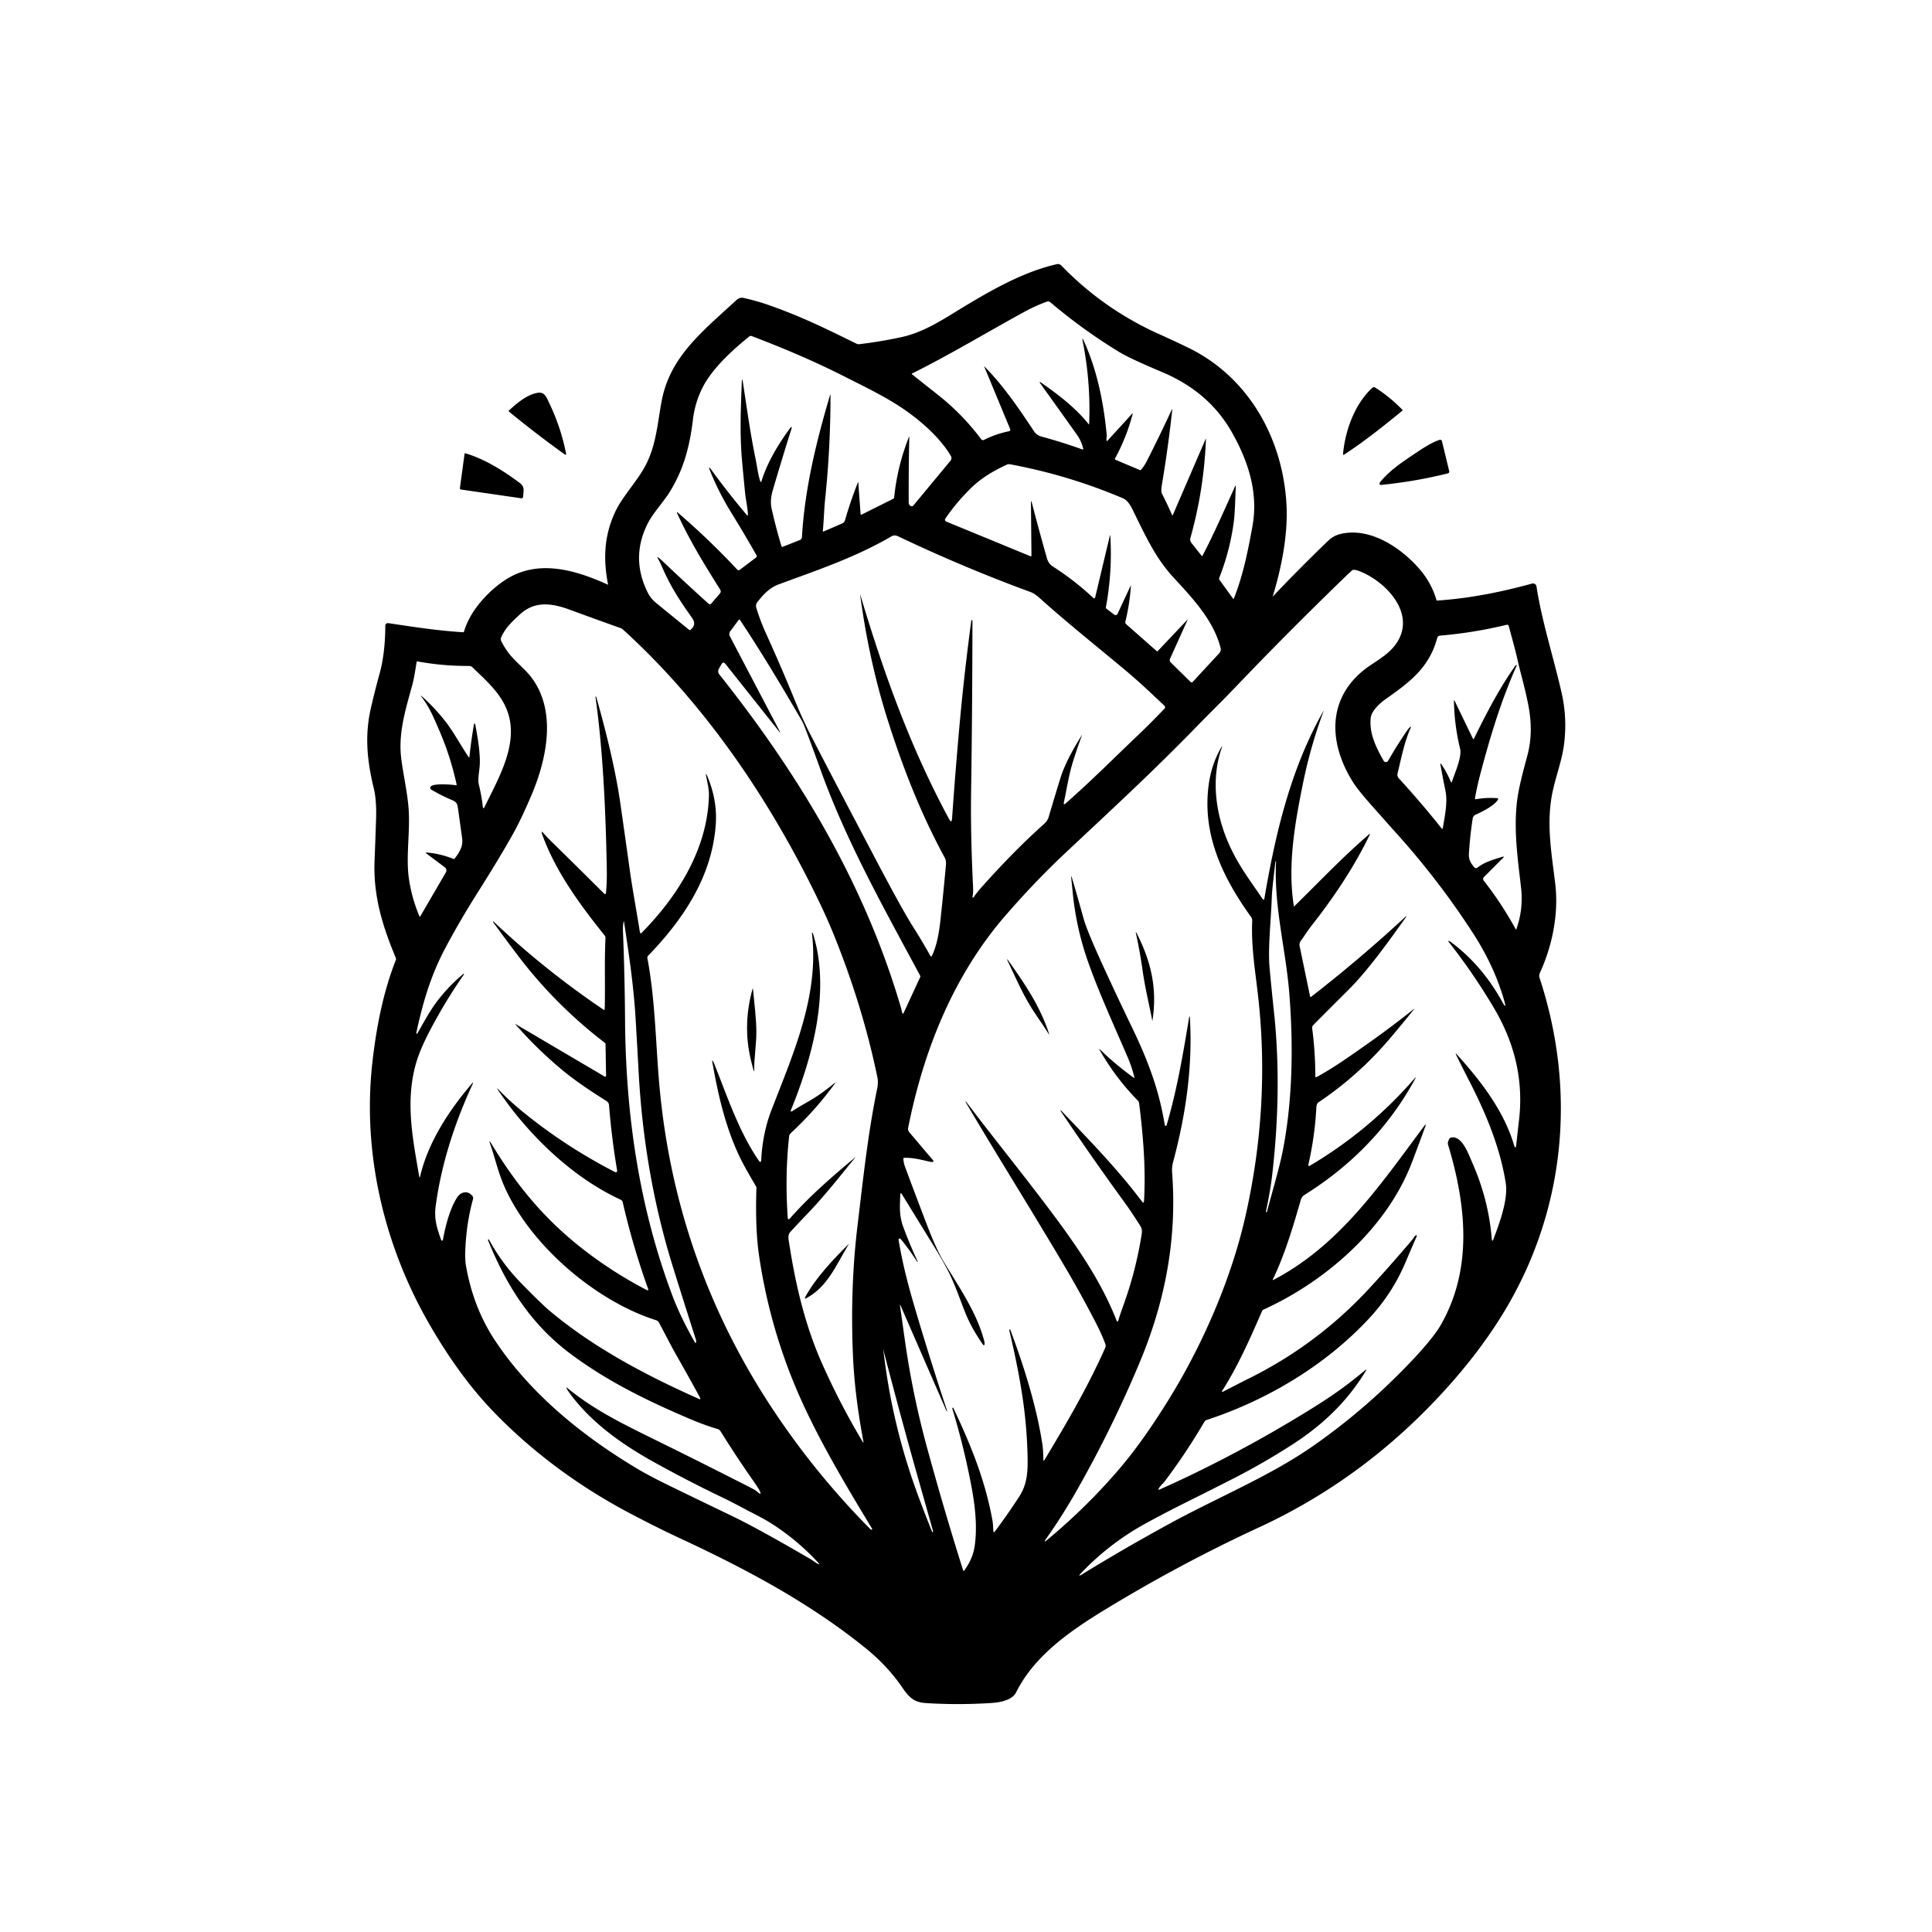 <?xml version="1.0" encoding="UTF-8" standalone="no"?>
<svg xmlns="http://www.w3.org/2000/svg" version="1.2" baseProfile="tiny" viewBox="0.00 0.00 1080.00 1080.00">
<g stroke-width="2.00" fill="none" stroke-linecap="butt">
<path stroke="currentColor" vector-effect="non-scaling-stroke" d="
  M 709.82 335.24
  C 715.05 318.97 719.03 299.48 718.17 282.51
  C 716.32 245.92 697.42 211.65 663.97 195.36
  Q 655.90 191.43 647.72 187.77
  Q 616.27 173.67 592.57 149.11
  A 1.64 1.63 61.5 0 0 591.04 148.65
  C 571.39 153.06 552.20 164.39 532.66 176.42
  C 522.99 182.37 514.02 187.28 504.24 189.41
  Q 492.21 192.02 480.39 193.39
  A 3.55 3.51 54.3 0 1 478.44 193.06
  C 462.63 185.34 449.34 178.59 430.48 171.85
  Q 423.12 169.23 415.50 167.53
  Q 413.81 167.15 412.42 168.42
  C 392.91 186.33 375.43 200.15 370.87 224.27
  C 368.46 237.01 367.86 249.10 361.65 260.81
  C 356.74 270.06 348.74 278.00 344.62 286.97
  C 338.56 300.17 338.14 313.18 341.10 327.57
  Q 341.32 328.62 340.35 328.18
  C 322.27 319.89 300.87 313.00 282.55 325.31
  C 273.32 331.52 263.51 342.17 260.36 353.34
  A 1.48 1.48 0.0 0 1 258.85 354.42
  C 244.78 353.59 230.90 351.42 216.96 349.34
  Q 216.39 349.25 216.39 349.83
  Q 216.32 365.39 213.15 376.87
  Q 210.57 386.27 208.36 395.76
  C 204.75 411.31 206.23 425.24 209.98 440.74
  Q 211.58 447.33 211.22 458.25
  Q 210.84 469.63 210.38 481.01
  C 209.59 500.66 214.74 517.32 222.22 535.15
  A 2.39 2.36 44.7 0 1 222.24 536.93
  C 215.08 555.07 211.40 574.40 209.19 593.74
  C 203.42 644.42 215.63 696.03 241.02 739.97
  C 250.87 757.01 262.49 773.76 276.13 787.99
  C 298.38 811.19 324.95 830.59 353.40 845.49
  C 362.46 850.23 370.73 854.44 380.76 859.11
  C 417.11 876.01 453.40 895.26 484.88 920.87
  Q 497.06 930.78 505.39 943.01
  C 508.78 948.00 511.47 950.61 517.25 951.00
  Q 534.90 952.19 553.95 951.00
  C 558.81 950.70 565.15 949.53 567.14 945.55
  C 577.42 924.94 597.39 911.05 616.69 899.26
  Q 658.76 873.54 703.53 852.83
  Q 765.81 824.02 812.34 770.34
  Q 827.42 752.94 838.45 735.20
  C 873.89 678.19 880.70 610.71 859.60 546.71
  C 859.32 545.86 859.43 544.46 859.81 543.63
  C 866.80 528.46 870.40 510.68 868.38 494.01
  C 866.43 477.87 863.66 462.47 866.23 446.19
  C 867.77 436.38 871.81 426.45 873.14 417.21
  Q 875.31 402.25 871.97 387.50
  C 867.67 368.44 861.04 348.11 857.90 327.93
  A 0.93 0.92 77.8 0 0 856.74 327.18
  C 838.98 332.03 821.71 335.49 803.26 336.73
  A 1.13 1.12 -9.9 0 1 802.10 335.92
  Q 799.44 326.64 793.09 319.15
  C 783.01 307.27 765.51 295.33 749.16 299.58
  C 746.99 300.14 744.86 301.36 743.33 302.83
  Q 726.39 319.14 710.70 335.76
  Q 709.12 337.44 709.82 335.24"
/>
<path stroke="transparent" vector-effect="non-scaling-stroke" d="
  M 767.23 216.72
  C 757.32 225.69 751.96 240.71 750.78 253.66
  Q 750.70 254.58 751.47 254.07
  C 762.99 246.51 773.47 238.17 784.03 229.48
  A 0.19 0.19 0.0 0 0 784.05 229.20
  Q 777.11 221.98 768.67 216.60
  A 1.19 1.19 0.0 0 0 767.23 216.72"
/>
<path stroke="transparent" vector-effect="non-scaling-stroke" d="
  M 307.08 225.44
  C 305.58 222.32 304.57 218.91 300.50 219.59
  C 294.56 220.59 288.85 225.46 284.58 229.40
  A 0.50 0.50 0.0 0 0 284.60 230.16
  Q 299.82 242.64 315.81 254.11
  Q 316.28 254.45 316.44 253.86
  A 0.37 0.36 -43.7 0 0 316.45 253.64
  Q 313.56 238.95 307.08 225.44"
/>
<path stroke="transparent" vector-effect="non-scaling-stroke" d="
  M 804.79 245.88
  C 799.96 247.36 793.96 251.54 789.72 254.37
  C 782.41 259.26 776.85 263.18 771.73 269.20
  Q 771.27 269.74 771.17 270.21
  A 0.73 0.73 0.0 0 0 771.95 271.08
  Q 790.90 269.21 809.39 264.62
  A 1.02 1.02 0.0 0 0 810.13 263.40
  L 806.05 246.60
  A 1.00 0.99 74.5 0 0 804.79 245.88"
/>
<path stroke="transparent" vector-effect="non-scaling-stroke" d="
  M 292.46 277.45
  C 292.60 274.46 293.49 272.19 290.67 270.07
  C 281.65 263.31 271.12 256.65 260.26 253.43
  A 0.46 0.45 12.1 0 0 259.68 253.80
  L 257.09 272.88
  A 0.69 0.69 0.0 0 0 257.67 273.65
  L 291.17 278.51
  Q 292.40 278.69 292.46 277.45"
/>
<path stroke="transparent" vector-effect="non-scaling-stroke" d="
  M 550.13 204.78
  Q 550.06 204.61 550.18 204.74
  C 561.11 215.84 569.49 228.26 578.09 241.18
  Q 579.51 243.31 581.99 243.98
  Q 593.64 247.14 605.05 251.24
  A 0.36 0.35 3.7 0 0 605.52 250.83
  Q 604.55 246.55 601.91 242.85
  Q 591.60 228.41 581.27 213.97
  Q 581.13 213.76 581.29 213.60
  A 0.19 0.19 0.0 0 1 581.53 213.58
  C 591.15 220.25 601.18 227.84 608.51 237.06
  Q 608.82 237.46 608.84 236.95
  Q 609.79 213.66 605.24 190.78
  Q 604.69 187.99 605.86 190.58
  C 613.25 206.82 616.97 225.16 618.65 243.02
  C 618.73 243.90 618.47 244.95 618.51 245.94
  Q 618.56 246.95 619.24 246.20
  L 632.84 231.29
  Q 633.33 230.76 633.15 231.46
  Q 629.74 244.47 623.32 256.28
  A 0.53 0.53 0.0 0 0 623.57 257.02
  L 637.11 262.73
  Q 637.53 262.91 637.83 262.58
  Q 639.59 260.65 641.06 257.78
  Q 647.76 244.65 654.95 229.17
  Q 655.38 228.22 655.27 229.26
  Q 653.07 249.64 649.58 270.51
  Q 648.89 274.65 649.45 275.76
  Q 652.52 281.80 655.21 287.93
  A 0.21 0.21 0.0 0 0 655.60 287.93
  L 674.00 245.32
  A 0.07 0.07 0.0 0 1 674.14 245.35
  Q 673.07 273.59 665.43 300.79
  A 3.00 2.97 -56.6 0 0 665.96 303.43
  L 671.68 310.64
  Q 672.00 311.05 672.24 310.59
  C 678.82 297.98 684.52 284.87 690.33 272.04
  Q 690.89 270.79 690.82 272.16
  C 690.45 278.86 690.45 286.15 689.62 292.26
  Q 687.48 308.04 681.59 322.95
  A 1.34 1.33 38.0 0 0 681.75 324.21
  L 689.28 334.63
  A 0.27 0.26 -52.2 0 0 689.74 334.57
  C 694.87 321.72 697.62 307.94 700.10 294.33
  C 703.51 275.68 697.96 258.25 688.84 242.02
  C 679.93 226.14 666.65 215.14 649.44 207.91
  Q 631.57 200.40 625.55 196.72
  Q 605.31 184.37 587.14 168.97
  A 2.00 1.97 -34.7 0 0 585.19 168.63
  Q 578.77 170.97 572.61 174.33
  C 551.67 185.77 531.38 198.08 509.99 208.73
  Q 509.49 208.98 509.93 209.32
  Q 517.04 214.97 524.16 220.60
  Q 538.07 231.58 548.53 245.56
  A 1.22 1.21 -31.9 0 0 550.05 245.91
  Q 556.64 242.56 563.92 241.10
  Q 565.10 240.86 564.64 239.74
  L 550.13 204.78"
/>
<path stroke="transparent" vector-effect="non-scaling-stroke" d="
  M 396.99 263.33
  Q 395.51 259.69 397.82 262.87
  Q 407.16 275.69 417.40 287.81
  Q 418.14 288.69 418.09 287.54
  C 417.91 283.63 416.89 279.29 416.54 275.80
  Q 415.62 266.66 414.80 257.50
  C 413.45 242.24 414.13 228.31 414.64 214.03
  Q 414.77 210.32 415.33 213.99
  C 417.46 227.83 419.43 242.33 422.36 256.48
  C 423.21 260.56 423.63 264.65 424.86 268.66
  Q 425.31 270.16 425.78 268.67
  C 428.99 258.43 435.07 248.36 441.31 239.83
  Q 443.20 237.25 442.24 240.30
  Q 437.16 256.43 431.97 274.11
  Q 430.30 279.79 431.36 284.46
  Q 433.73 294.99 436.84 305.32
  A 0.55 0.55 0.0 0 0 437.56 305.67
  L 447.14 301.86
  A 1.82 1.82 0.0 0 0 448.29 300.26
  C 449.84 273.23 456.34 246.81 463.91 221.16
  Q 464.25 220.01 464.25 221.21
  Q 464.26 250.41 461.19 279.72
  C 460.63 285.10 460.55 291.13 459.96 296.80
  A 0.30 0.30 0.0 0 0 460.38 297.11
  L 470.84 292.59
  A 2.64 2.64 0.0 0 0 472.34 290.90
  Q 475.44 280.12 479.56 269.71
  Q 479.75 269.22 479.79 269.74
  L 481.06 287.21
  Q 481.11 287.93 481.76 287.61
  L 499.36 278.81
  Q 499.78 278.59 499.83 278.12
  Q 501.62 260.64 508.09 244.30
  Q 508.31 243.73 508.30 244.34
  Q 507.89 262.40 507.97 280.75
  Q 507.98 282.50 509.34 282.95
  A 1.13 1.13 0.0 0 0 510.56 282.60
  L 531.32 257.56
  A 2.35 2.33 -40.5 0 0 531.54 254.88
  C 525.93 245.35 516.30 236.66 507.40 230.27
  C 496.54 222.47 484.15 216.61 472.07 210.48
  C 455.25 201.94 437.78 194.55 420.21 187.87
  A 1.40 1.39 -53.8 0 0 418.83 188.09
  C 409.28 195.80 398.35 205.88 393.00 216.13
  Q 388.55 224.64 387.36 234.51
  C 385.52 249.85 382.03 262.92 373.96 275.65
  C 370.91 280.46 364.96 287.02 362.25 292.30
  Q 352.31 311.68 362.09 331.24
  Q 363.74 334.54 366.61 336.89
  Q 375.96 344.58 385.31 352.13
  A 0.51 0.50 -45.4 0 0 385.95 352.12
  C 388.30 350.07 388.75 348.12 386.86 345.42
  C 380.49 336.35 375.09 328.49 370.05 316.83
  Q 368.92 314.23 367.74 312.13
  Q 367.06 310.94 368.15 311.77
  Q 369.39 312.72 370.99 314.25
  Q 382.17 324.90 396.01 337.42
  Q 396.88 338.20 397.65 337.31
  L 402.44 331.76
  A 1.81 1.80 -40.9 0 0 402.60 329.61
  C 393.75 315.56 385.41 302.01 378.59 287.04
  Q 378.03 285.80 379.06 286.69
  Q 396.46 301.65 412.13 318.42
  A 1.06 1.05 -39.8 0 0 413.53 318.54
  L 422.69 311.62
  A 0.90 0.89 56.8 0 0 422.93 310.47
  Q 416.28 298.74 409.36 287.54
  C 404.19 279.19 400.35 271.61 396.99 263.33"
/>
<path stroke="transparent" vector-effect="non-scaling-stroke" d="
  M 632.17 327.51
  Q 631.51 337.65 629.08 347.51
  A 1.42 1.40 -62.6 0 0 629.51 348.90
  L 646.52 363.89
  Q 646.91 364.24 647.26 363.86
  L 663.87 346.32
  Q 664.02 346.15 663.93 346.36
  L 654.03 368.31
  A 1.73 1.73 0.0 0 0 654.40 370.25
  L 665.63 381.29
  A 0.72 0.71 -46.6 0 0 666.66 381.26
  L 681.59 365.13
  A 3.10 3.10 0.0 0 0 682.32 362.25
  C 678.42 346.69 666.35 334.06 655.85 322.65
  C 646.23 312.18 641.04 301.08 632.93 284.51
  Q 630.60 279.75 627.69 278.52
  Q 597.37 265.65 564.98 259.60
  Q 563.67 259.36 563.10 259.62
  C 555.46 263.14 548.62 267.07 542.43 273.18
  Q 534.73 280.80 528.44 289.88
  A 1.12 1.12 0.0 0 0 528.94 291.56
  L 575.99 310.92
  Q 576.60 311.17 576.59 310.51
  L 576.31 281.25
  Q 576.29 279.02 576.85 281.18
  Q 580.48 295.22 584.67 310.03
  C 585.61 313.33 585.90 314.97 588.96 316.94
  Q 600.78 324.55 611.19 334.27
  A 0.61 0.61 0.0 0 0 612.20 333.96
  L 620.45 299.31
  A 0.10 0.10 0.0 0 1 620.65 299.32
  Q 621.90 319.53 618.21 339.39
  A 0.95 0.95 0.0 0 0 618.57 340.31
  L 622.88 343.60
  A 1.21 1.20 31.1 0 0 624.71 343.15
  L 632.01 327.47
  Q 632.20 327.06 632.17 327.51"
/>
<path stroke="transparent" vector-effect="non-scaling-stroke" d="
  M 604.83 411.05
  Q 602.00 418.60 599.63 426.30
  C 597.47 433.30 596.31 441.09 594.73 448.45
  Q 594.33 450.32 595.76 449.06
  C 609.71 436.83 622.89 423.60 636.32 410.81
  Q 643.10 404.35 650.87 396.24
  Q 651.76 395.32 650.83 394.44
  C 643.87 387.83 636.85 381.18 629.36 374.91
  C 613.42 361.54 597.05 348.59 581.58 334.67
  Q 578.40 331.81 576.38 331.07
  Q 538.72 317.24 502.48 300.01
  C 500.94 299.27 499.78 298.98 498.17 299.92
  C 478.06 311.63 456.85 318.72 435.16 326.72
  C 430.03 328.61 426.50 332.58 423.34 336.63
  A 3.43 3.42 55.4 0 0 422.77 339.75
  Q 425.03 347.13 428.21 354.13
  Q 436.77 372.97 444.59 392.14
  Q 448.63 402.06 452.88 410.32
  C 464.63 433.16 476.66 455.91 488.61 478.65
  Q 504.24 508.37 510.12 517.62
  Q 515.32 525.79 520.14 534.43
  A 0.42 0.42 0.0 0 0 520.89 534.41
  C 524.30 527.43 525.28 518.67 526.08 510.99
  Q 527.53 497.26 528.79 483.51
  Q 529.01 481.09 528.12 479.46
  C 514.53 454.44 504.55 428.82 495.95 401.56
  C 488.93 379.28 484.04 356.23 480.92 333.17
  Q 480.75 331.90 481.11 333.13
  C 494.05 376.39 508.99 417.99 530.52 457.81
  Q 532.00 460.56 532.22 457.44
  Q 533.91 433.06 536.21 407.22
  Q 538.92 376.91 543.00 346.74
  Q 543.02 346.66 543.10 346.67
  L 543.35 346.68
  A 0.27 0.27 0.0 0 1 543.60 346.95
  Q 543.55 394.86 542.85 442.76
  C 542.59 460.81 543.10 478.28 543.96 496.00
  Q 544.09 498.71 543.79 500.32
  Q 543.27 503.09 544.83 500.77
  Q 546.10 498.87 548.12 496.61
  C 559.38 483.99 571.05 471.81 583.70 460.55
  C 584.88 459.50 585.80 458.13 586.20 456.75
  Q 589.40 445.85 592.77 434.99
  Q 595.85 425.06 604.73 411.01
  A 0.06 0.05 -20.8 0 1 604.83 411.05"
/>
<path stroke="transparent" vector-effect="non-scaling-stroke" d="
  M 529.10 788.74
  L 503.55 730.10
  Q 502.91 728.62 503.14 730.22
  Q 504.38 738.72 505.66 747.97
  Q 509.99 779.11 518.28 809.44
  Q 527.68 843.85 538.40 877.86
  A 0.35 0.34 54.1 0 0 539.01 877.96
  C 542.05 873.70 544.14 869.35 544.89 864.00
  C 546.42 853.00 545.02 841.36 542.96 830.50
  Q 538.83 808.73 532.37 787.51
  Q 532.31 787.31 532.43 787.15
  L 532.72 786.79
  Q 532.75 786.74 532.78 786.79
  C 542.55 807.33 550.80 827.60 554.82 850.12
  C 555.13 851.85 555.16 853.89 555.26 855.61
  Q 555.36 857.16 556.29 855.91
  Q 563.28 846.57 569.77 836.58
  C 574.41 829.43 574.62 822.09 574.40 813.25
  Q 574.07 800.20 572.45 787.25
  Q 570.14 768.71 564.18 743.57
  Q 564.12 743.32 564.36 743.25
  L 564.61 743.17
  Q 564.69 743.15 564.72 743.22
  C 572.17 763.20 579.41 785.74 582.70 807.41
  C 583.11 810.17 583.20 813.07 583.24 815.82
  Q 583.26 817.13 583.93 816.01
  C 596.19 795.67 607.89 775.67 617.60 753.94
  Q 618.26 752.47 618.01 751.74
  Q 616.34 746.74 612.22 738.76
  Q 604.39 723.62 595.76 708.94
  C 577.43 677.77 558.13 647.20 539.78 616.04
  Q 539.70 615.91 539.83 615.82
  L 539.83 615.82
  Q 539.96 615.73 540.05 615.86
  C 555.94 636.85 572.59 657.31 588.34 678.39
  C 602.09 696.78 615.69 716.49 624.09 738.00
  Q 624.70 739.55 625.19 737.96
  Q 626.34 734.20 627.97 729.73
  Q 634.98 710.35 638.19 690.00
  C 638.61 687.35 638.16 686.37 636.79 684.24
  Q 631.81 676.55 629.66 673.59
  Q 610.79 647.65 592.89 621.04
  Q 592.80 620.90 592.93 620.80
  L 592.93 620.80
  Q 593.06 620.69 593.17 620.81
  C 608.88 637.30 624.70 653.48 638.32 671.58
  Q 639.41 673.02 639.52 671.22
  C 640.58 653.30 639.00 634.45 636.77 616.66
  A 2.34 2.33 -71.0 0 0 636.12 615.32
  Q 623.67 602.60 614.83 587.15
  Q 614.13 585.92 615.15 586.90
  Q 623.88 595.36 633.78 602.45
  Q 634.25 602.79 634.12 602.22
  Q 632.79 596.67 630.49 591.27
  C 622.93 573.59 614.78 556.10 608.34 537.97
  Q 601.58 518.90 599.64 498.75
  Q 599.22 494.43 598.75 490.11
  Q 598.74 490.04 598.81 490.03
  Q 598.84 490.03 598.88 490.02
  Q 599.01 490.01 599.05 490.14
  Q 602.51 501.79 605.74 513.52
  Q 607.56 520.14 616.59 539.87
  Q 624.41 556.95 632.57 573.85
  C 641.73 592.82 647.96 609.27 651.12 628.93
  A 0.52 0.52 0.0 0 0 652.09 629.10
  Q 652.17 628.95 652.23 628.74
  C 657.90 609.03 660.89 591.97 664.79 568.38
  Q 664.81 568.27 664.90 568.26
  Q 664.95 568.26 664.99 568.26
  Q 665.12 568.29 665.13 568.50
  C 666.83 596.11 662.87 622.99 655.75 649.68
  Q 655.00 652.48 655.22 655.39
  C 658.06 693.00 651.17 727.94 637.03 761.74
  Q 621.59 798.63 601.80 833.39
  Q 593.69 847.61 584.91 860.00
  Q 582.78 863.01 585.61 860.64
  C 599.89 848.73 613.77 835.19 626.00 820.78
  C 636.47 808.44 645.21 795.34 652.77 783.24
  C 672.03 752.38 687.95 715.59 695.84 681.46
  C 705.36 640.32 708.11 598.05 703.11 555.32
  C 701.51 541.63 699.39 528.65 699.99 514.90
  A 3.91 3.90 28.5 0 0 699.26 512.45
  C 683.70 490.82 672.14 467.05 675.56 439.51
  Q 677.05 427.53 682.60 417.96
  Q 683.58 416.26 682.94 418.12
  C 676.77 435.84 679.54 455.92 687.58 473.22
  C 693.13 485.15 699.34 492.81 705.85 502.64
  A 0.51 0.50 33.1 0 0 706.77 502.45
  C 712.96 465.99 721.39 430.06 739.77 397.52
  A 0.06 0.06 0.0 0 1 739.88 397.57
  Q 732.60 417.08 728.41 437.74
  C 723.85 460.16 719.66 483.67 723.27 506.53
  A 0.15 0.15 0.0 0 0 723.52 506.61
  C 737.26 493.16 750.60 479.06 765.16 466.53
  Q 766.17 465.67 765.59 466.86
  C 756.68 485.14 745.63 501.60 732.84 517.88
  C 730.88 520.37 729.12 523.31 727.19 525.88
  A 3.84 3.82 57.7 0 0 726.51 528.93
  L 732.34 556.98
  Q 732.47 557.58 732.95 557.20
  Q 760.10 536.13 785.33 512.78
  Q 786.94 511.30 785.67 513.08
  C 775.77 526.99 764.52 542.69 753.44 553.69
  Q 743.67 563.40 734.04 573.11
  A 1.91 1.90 63.9 0 0 733.50 574.70
  Q 735.28 588.13 735.26 601.68
  A 0.48 0.48 0.0 0 0 735.97 602.10
  C 745.66 596.75 752.61 591.81 763.56 584.12
  Q 777.21 574.54 790.04 564.30
  Q 790.97 563.57 790.22 564.49
  Q 783.85 572.40 777.10 580.37
  Q 759.60 601.03 737.13 616.15
  Q 735.96 616.94 735.86 618.87
  Q 735.01 635.34 731.34 651.22
  A 0.48 0.48 0.0 0 0 732.05 651.74
  Q 765.29 632.14 790.59 603.04
  Q 791.97 601.46 790.96 603.30
  C 776.29 630.28 755.23 651.71 729.27 667.92
  C 728.02 668.70 727.45 669.76 727.07 671.06
  C 722.83 685.71 718.22 701.33 711.60 715.04
  Q 711.23 715.80 711.98 715.41
  C 749.22 695.93 772.24 661.39 796.60 628.82
  Q 796.65 628.75 796.74 628.75
  Q 796.87 628.75 797.00 628.75
  A 0.10 0.08 -76.9 0 1 797.06 628.88
  Q 790.16 647.72 788.21 652.48
  C 773.72 687.73 740.54 716.53 706.23 732.11
  Q 705.77 732.32 705.56 732.78
  C 698.95 747.90 692.21 763.32 683.41 777.16
  Q 682.52 778.56 683.99 777.80
  Q 691.40 773.95 698.99 770.15
  Q 736.94 751.15 765.69 719.94
  Q 777.96 706.62 789.65 692.79
  Q 789.96 692.42 790.40 691.70
  Q 790.93 690.81 791.55 690.60
  Q 792.27 690.36 791.97 691.05
  Q 788.81 698.27 785.56 705.93
  Q 778.35 722.87 765.90 736.39
  C 741.48 762.92 708.69 782.54 674.72 793.70
  A 2.86 2.83 5.7 0 0 673.15 794.97
  Q 662.97 812.36 650.88 828.36
  C 650.14 829.33 648.39 830.71 647.69 832.24
  Q 647.33 833.03 648.13 832.68
  Q 656.27 829.08 664.29 825.24
  Q 700.62 807.82 734.78 786.45
  C 747.88 778.26 755.30 772.45 763.09 766.01
  Q 764.28 765.03 763.49 766.35
  C 753.44 782.98 739.83 796.28 722.62 807.38
  Q 706.07 818.06 688.52 826.99
  Q 675.71 833.51 662.85 839.91
  Q 651.49 845.55 640.37 851.65
  Q 620.20 862.72 604.37 879.36
  Q 602.07 881.78 604.92 880.04
  Q 628.63 865.47 654.06 851.60
  C 680.45 837.21 709.55 825.26 733.30 808.81
  Q 763.81 787.67 790.01 759.81
  C 795.26 754.23 802.00 746.53 805.22 740.96
  C 823.57 709.31 819.55 673.21 809.48 639.91
  Q 809.05 638.49 810.27 636.50
  A 1.26 1.24 -81.5 0 1 811.00 635.95
  C 817.25 634.33 821.04 645.52 822.92 649.75
  Q 832.07 670.36 833.89 692.30
  Q 834.09 694.74 834.95 692.45
  C 838.19 683.76 843.19 670.50 841.71 661.24
  C 838.57 641.64 830.87 622.84 821.61 604.83
  Q 817.58 597.00 814.09 589.86
  Q 813.29 588.23 814.51 589.58
  C 827.99 604.48 840.98 621.33 846.62 640.97
  Q 846.75 641.44 847.21 641.27
  Q 847.48 641.17 847.55 640.51
  Q 848.27 633.50 849.10 626.50
  C 851.80 603.92 846.74 583.05 835.09 563.41
  Q 823.60 544.04 809.74 526.41
  Q 809.35 525.90 809.97 526.04
  Q 810.44 526.13 811.10 526.63
  C 823.26 535.70 832.46 546.85 839.81 560.08
  Q 842.39 564.73 840.94 559.62
  Q 835.43 540.25 823.56 521.88
  Q 804.88 492.97 781.93 467.30
  Q 773.97 458.40 766.06 449.46
  Q 758.98 441.45 756.17 436.96
  C 741.73 413.84 742.07 387.80 766.43 371.64
  C 772.28 367.76 778.44 363.95 781.85 357.59
  C 790.74 341.02 773.11 324.01 759.26 319.04
  Q 758.03 318.60 756.71 318.52
  A 1.25 1.25 0.0 0 0 755.79 318.85
  Q 753.09 321.34 747.51 326.76
  Q 717.49 355.97 691.05 383.67
  C 683.67 391.41 675.64 399.24 668.00 407.11
  C 644.64 431.17 620.05 453.79 595.62 476.74
  C 583.50 488.14 572.95 499.29 562.40 511.39
  C 533.03 545.11 516.32 587.01 507.66 630.45
  Q 507.38 631.84 508.30 632.92
  L 521.72 648.77
  A 0.47 0.46 68.6 0 1 521.39 649.54
  Q 520.54 649.58 519.53 649.35
  C 515.05 648.34 510.12 647.03 505.50 647.23
  Q 504.95 647.26 504.99 647.81
  Q 505.16 650.13 505.81 651.90
  Q 510.33 664.25 518.10 684.53
  C 521.02 692.15 524.26 699.86 527.87 705.85
  C 536.24 719.75 545.84 733.44 550.11 749.28
  Q 550.43 750.47 550.37 751.20
  Q 550.25 752.74 549.37 751.47
  C 545.19 745.44 541.84 739.67 539.06 732.49
  C 536.13 724.91 533.38 716.95 529.77 710.05
  Q 526.52 703.85 522.84 697.89
  Q 513.62 682.98 504.30 667.77
  Q 503.33 666.19 503.26 668.05
  C 503.00 674.49 502.62 679.56 504.90 685.77
  Q 508.55 695.66 512.99 705.21
  Q 513.05 705.34 512.92 705.42
  L 512.91 705.42
  Q 512.78 705.49 512.70 705.36
  Q 508.62 698.90 503.78 692.98
  Q 502.84 691.84 502.36 692.71
  A 0.52 0.49 -36.9 0 0 502.31 693.00
  C 505.10 710.04 509.23 724.01 514.84 742.59
  Q 521.81 765.69 529.42 788.57
  Q 529.49 788.79 529.27 788.88
  L 529.26 788.88
  Q 529.17 788.91 529.10 788.74"
/>
<path stroke="transparent" vector-effect="non-scaling-stroke" d="
  M 333.04 389.40
  Q 333.23 389.36 333.29 389.55
  Q 343.23 424.51 346.72 448.75
  Q 349.42 467.46 352.03 486.19
  C 353.62 497.56 355.91 509.61 357.74 521.33
  A 0.48 0.48 0.0 0 0 358.55 521.59
  C 378.93 501.02 395.65 474.28 396.30 444.63
  C 396.37 441.23 395.47 437.50 394.83 434.26
  Q 394.19 431.06 395.46 434.07
  Q 401.03 447.33 400.12 460.76
  C 398.14 489.85 382.03 513.87 362.36 534.20
  Q 361.74 534.84 361.91 535.71
  C 366.02 557.63 366.47 579.97 368.22 602.22
  Q 376.38 705.62 434.26 791.20
  Q 457.31 825.28 486.24 854.49
  Q 486.74 855.00 486.85 855.03
  Q 487.98 855.34 487.37 854.34
  C 474.52 833.13 461.82 811.92 451.06 789.48
  Q 431.02 747.67 424.30 701.75
  Q 422.09 686.62 422.85 664.17
  A 1.80 1.80 0.0 0 0 422.61 663.20
  C 419.17 657.27 415.43 650.99 412.78 645.22
  C 405.11 628.53 401.23 611.02 398.08 593.02
  Q 398.03 592.73 398.25 592.92
  Q 398.71 593.31 398.98 593.98
  C 406.45 612.54 412.83 632.19 424.06 648.64
  Q 425.40 650.60 425.53 648.23
  Q 426.34 633.23 431.30 620.39
  C 443.48 588.86 458.04 556.37 453.87 521.71
  Q 453.86 521.60 453.91 521.55
  Q 453.99 521.49 454.16 521.48
  Q 454.33 521.47 454.38 521.63
  C 464.45 553.51 454.35 590.41 442.26 620.24
  Q 441.54 622.02 443.15 620.96
  C 447.97 617.79 453.65 614.97 457.96 611.94
  Q 462.44 608.79 466.39 605.55
  Q 467.40 604.72 466.63 605.78
  Q 455.98 620.47 442.36 633.14
  Q 441.25 634.17 441.16 634.97
  Q 438.73 656.95 440.34 680.55
  Q 440.47 682.39 441.69 681.00
  C 452.55 668.63 465.45 657.49 478.25 646.81
  Q 478.38 646.70 478.28 646.83
  C 469.61 657.41 461.16 668.27 451.64 678.19
  Q 446.69 683.34 441.86 688.59
  C 440.12 690.49 440.82 692.85 441.23 695.50
  C 444.70 718.05 450.05 740.74 459.20 761.45
  Q 469.42 784.57 482.21 805.92
  Q 482.86 806.99 482.63 805.76
  C 479.64 789.50 477.46 773.99 476.75 756.50
  Q 475.24 719.30 479.37 684.99
  C 482.92 655.54 485.20 633.58 490.43 608.16
  C 490.79 606.41 490.82 603.88 490.53 602.48
  Q 482.33 562.83 466.46 523.42
  Q 462.80 514.32 458.40 505.12
  C 431.48 448.89 395.23 394.79 348.96 352.57
  Q 347.66 351.38 347.06 351.16
  Q 332.60 346.02 318.19 340.72
  C 308.28 337.08 298.83 335.91 290.68 343.42
  C 286.56 347.20 282.38 351.03 280.15 356.32
  A 2.57 2.53 43.5 0 0 280.22 358.44
  Q 281.64 361.29 283.61 364.08
  C 287.63 369.77 293.56 373.79 297.60 379.41
  C 311.40 398.59 305.34 425.28 296.84 445.09
  Q 291.32 457.96 287.18 465.43
  Q 279.83 478.66 267.11 498.80
  Q 256.44 515.69 248.61 530.60
  C 240.74 545.58 236.27 560.71 232.70 577.50
  A 0.33 0.33 0.0 0 0 233.30 577.73
  C 236.75 571.69 240.31 565.07 244.18 559.95
  Q 250.62 551.42 258.97 544.45
  Q 259.40 544.09 259.35 544.65
  Q 259.35 544.70 259.15 544.98
  Q 248.66 560.14 240.14 576.45
  Q 234.71 586.84 232.53 594.50
  C 226.51 615.62 230.68 636.43 234.31 657.43
  Q 234.56 658.88 234.89 657.45
  C 239.38 638.34 251.16 620.53 263.70 605.84
  Q 264.94 604.38 264.14 606.12
  C 254.20 627.76 246.74 650.45 243.54 674.25
  C 242.63 681.09 244.07 686.10 246.56 692.99
  Q 246.72 693.43 246.81 693.47
  A 0.56 0.56 0.0 0 0 247.60 693.07
  C 249.00 685.45 251.27 676.27 255.36 669.64
  C 257.59 666.01 261.49 665.38 264.03 668.49
  A 2.02 2.01 33.0 0 1 264.42 670.31
  Q 261.76 679.99 260.74 690.03
  Q 259.52 701.98 260.48 707.52
  Q 264.51 730.87 276.68 749.28
  C 296.21 778.84 325.51 802.70 356.14 820.96
  Q 363.17 825.15 373.79 830.32
  Q 391.41 838.90 409.08 847.39
  Q 423.67 854.40 453.52 871.81
  C 454.48 872.37 456.07 873.75 457.50 874.30
  Q 458.39 874.63 457.75 873.94
  Q 445.95 861.06 431.30 851.69
  C 426.59 848.67 420.72 845.89 415.41 843.03
  Q 409.21 839.70 403.33 836.87
  Q 384.59 827.86 366.40 817.80
  C 349.40 808.40 333.37 797.43 321.04 782.20
  Q 318.60 779.20 316.96 776.53
  Q 315.99 774.95 317.43 776.13
  C 331.70 787.75 346.28 795.06 365.82 804.66
  Q 392.86 817.95 419.69 831.66
  Q 422.43 833.07 423.12 833.70
  Q 426.45 836.75 424.34 832.76
  Q 423.67 831.49 422.06 829.19
  Q 412.14 815.07 403.00 800.44
  Q 402.18 799.14 401.50 798.94
  Q 393.99 796.76 385.01 792.92
  C 361.35 782.82 339.33 772.03 318.94 756.81
  C 296.77 740.26 283.07 718.65 272.81 693.29
  Q 272.70 693.02 272.96 692.90
  L 273.19 692.79
  Q 273.23 692.77 273.26 692.81
  Q 280.60 706.35 291.39 717.36
  Q 302.65 728.85 306.85 732.40
  C 331.30 753.07 361.02 768.82 391.03 782.14
  Q 391.52 782.35 391.46 781.82
  Q 391.42 781.48 391.09 780.87
  Q 384.80 769.29 378.26 757.84
  C 374.85 751.88 371.69 745.49 368.37 739.34
  A 2.76 2.76 0.0 0 0 366.77 738.01
  C 332.52 727.18 295.36 695.20 281.37 661.89
  C 278.28 654.54 276.56 646.74 274.10 639.78
  Q 272.92 636.43 274.76 639.46
  C 288.50 662.07 303.70 680.97 325.78 698.19
  Q 342.54 711.26 361.38 721.05
  Q 362.75 721.76 362.23 720.30
  Q 353.74 696.56 348.08 671.99
  A 1.96 1.96 0.0 0 0 347.00 670.67
  C 319.63 658.04 295.06 634.07 278.55 609.54
  Q 277.16 607.48 278.88 609.27
  Q 284.90 615.52 292.39 621.62
  Q 316.12 640.95 343.85 655.21
  A 0.79 0.79 0.0 0 0 344.99 654.38
  Q 341.95 636.43 340.46 617.94
  C 340.36 616.77 339.94 616.07 339.00 615.47
  C 330.56 610.13 321.92 604.48 314.43 598.26
  Q 300.16 586.42 288.05 572.51
  Q 287.81 572.24 288.13 572.42
  L 337.97 601.78
  A 0.55 0.55 0.0 0 0 338.80 601.29
  L 338.50 583.79
  A 1.20 1.19 -71.9 0 0 338.03 582.86
  Q 310.19 561.59 288.89 533.35
  Q 282.17 524.44 275.61 515.42
  Q 275.52 515.29 275.65 515.18
  Q 275.79 515.06 275.93 515.19
  Q 304.67 542.37 337.47 564.48
  A 0.36 0.36 0.0 0 0 338.04 564.19
  C 338.39 550.94 337.82 537.40 338.47 524.42
  A 2.16 2.16 0.0 0 0 338.00 522.94
  C 324.29 505.86 310.46 487.02 303.11 466.49
  Q 302.16 463.84 304.01 465.96
  Q 305.66 467.85 307.92 470.07
  Q 322.69 484.57 337.52 499.34
  Q 338.62 500.43 338.76 498.89
  Q 339.32 492.83 339.20 486.00
  C 338.63 453.95 337.06 419.06 332.87 389.63
  Q 332.84 389.44 333.04 389.40
  L 333.04 389.40"
/>
<path stroke="transparent" vector-effect="non-scaling-stroke" d="
  M 435.41 408.76
  L 405.55 371.18
  Q 404.29 369.60 403.29 371.35
  L 401.92 373.74
  Q 400.91 375.50 402.17 377.08
  C 446.39 432.74 482.84 493.06 503.27 562.02
  Q 503.93 564.27 504.28 565.91
  Q 504.60 567.39 505.24 566.01
  L 514.37 546.25
  Q 514.57 545.80 514.34 545.36
  C 494.29 507.95 473.15 470.59 458.68 430.28
  Q 454.67 419.10 450.47 407.99
  Q 449.08 404.32 448.30 402.98
  C 437.18 383.90 425.87 364.93 413.64 346.54
  A 0.43 0.43 0.0 0 0 412.93 346.52
  L 408.23 352.87
  A 2.69 2.69 0.0 0 0 408.02 355.72
  L 435.73 408.55
  Q 436.69 410.38 435.41 408.76"
/>
<path stroke="transparent" vector-effect="non-scaling-stroke" d="
  M 805.24 427.49
  Q 805.02 426.19 805.76 427.28
  Q 808.82 431.79 810.93 436.83
  Q 811.37 437.90 811.72 436.80
  C 813.17 432.23 817.33 423.15 816.21 418.55
  Q 812.99 405.37 812.77 391.94
  Q 812.76 390.98 813.18 391.84
  L 823.39 412.98
  A 0.29 0.28 45.8 0 0 823.90 412.99
  C 830.91 398.79 838.04 384.89 847.11 372.12
  Q 847.27 371.89 847.49 371.84
  Q 848.01 371.70 847.79 372.19
  C 838.98 391.95 832.77 412.61 827.30 433.50
  Q 825.64 439.86 824.51 446.26
  A 0.45 0.45 0.0 0 0 825.03 446.78
  Q 830.98 445.73 837.01 446.19
  A 0.50 0.50 0.0 0 1 837.40 446.94
  C 835.43 450.34 828.67 453.69 825.14 455.29
  C 823.93 455.84 823.40 456.48 823.21 457.75
  Q 821.77 467.23 821.15 476.81
  C 820.91 480.47 821.92 482.17 824.12 484.81
  A 1.33 1.32 -39.2 0 0 825.97 484.99
  C 829.96 481.79 834.94 480.50 839.71 479.00
  Q 841.31 478.50 840.12 479.68
  L 829.54 490.26
  A 1.53 1.53 0.0 0 0 829.42 492.29
  Q 839.43 505.08 847.23 519.33
  Q 847.51 519.84 847.70 519.29
  Q 851.63 508.10 850.28 496.26
  C 848.50 480.60 846.31 465.74 847.81 449.91
  C 848.68 440.81 851.53 431.04 853.96 421.75
  Q 857.31 408.95 854.25 393.71
  C 852.11 383.04 849.91 376.04 848.36 369.04
  C 846.93 362.61 845.09 356.32 843.41 349.99
  Q 843.15 349.04 842.20 349.27
  Q 823.79 353.73 804.92 355.33
  A 1.68 1.67 4.9 0 0 803.44 356.57
  C 798.90 373.42 787.90 381.39 774.42 390.93
  C 771.35 393.11 766.69 397.36 766.26 401.25
  C 765.30 409.90 769.19 417.80 773.50 425.31
  A 1.42 1.42 0.0 0 0 775.97 425.30
  Q 780.70 416.97 786.49 408.53
  Q 787.31 407.34 787.83 406.82
  Q 789.18 405.48 788.41 407.22
  C 785.01 414.99 783.26 424.04 781.25 432.34
  Q 780.87 433.92 781.93 435.07
  Q 794.41 448.66 805.95 463.18
  A 0.32 0.32 0.0 0 0 806.52 463.03
  C 807.58 456.56 809.36 448.62 808.03 442.11
  Q 806.48 434.56 805.24 427.49"
/>
<path stroke="transparent" vector-effect="non-scaling-stroke" d="
  M 236.04 390.08
  Q 234.48 388.00 236.40 389.74
  Q 243.40 396.07 249.39 403.82
  C 253.62 409.28 257.61 416.79 261.94 423.16
  Q 262.35 423.76 262.42 423.04
  Q 263.33 414.47 264.76 405.97
  Q 265.29 402.82 265.86 405.96
  C 267.06 412.55 268.36 419.97 268.23 426.77
  C 268.15 430.29 266.91 435.32 267.67 438.51
  Q 269.23 445.03 269.87 450.76
  Q 270.10 452.74 270.96 450.94
  C 278.07 436.19 288.71 418.32 284.72 401.21
  C 281.92 389.18 272.61 381.25 264.04 372.98
  A 2.51 2.50 66.8 0 0 262.27 372.27
  Q 247.65 372.35 233.27 369.73
  Q 232.98 369.68 232.92 369.97
  C 232.15 374.53 231.54 379.07 230.30 383.55
  C 226.88 395.93 223.36 407.55 223.94 419.89
  C 224.34 428.36 227.64 441.27 228.42 452.19
  C 229.35 465.20 226.81 478.80 228.57 491.06
  Q 230.13 501.92 234.46 512.20
  Q 234.67 512.69 234.94 512.23
  L 249.24 487.68
  A 2.19 2.19 0.0 0 0 248.66 484.82
  L 238.19 476.98
  A 0.25 0.25 0.0 0 1 238.36 476.54
  Q 246.21 477.21 253.51 480.15
  Q 253.87 480.29 254.11 479.99
  C 257.12 476.18 258.90 472.77 258.36 468.79
  Q 257.24 460.58 256.09 452.38
  C 255.67 449.37 255.44 448.39 252.45 447.14
  Q 246.70 444.73 241.05 441.37
  A 1.13 1.12 -49.2 0 1 240.92 439.53
  C 242.98 437.84 252.21 438.52 254.68 438.96
  Q 255.38 439.08 255.23 438.39
  Q 251.81 422.82 245.63 408.48
  C 242.41 401.02 240.18 395.61 236.04 390.08"
/>
<path stroke="transparent" vector-effect="non-scaling-stroke" d="
  M 708.23 677.40
  C 711.23 665.99 715.07 653.45 717.11 643.09
  C 722.66 614.83 723.00 583.90 720.74 555.45
  C 718.76 530.54 712.05 506.86 713.32 481.61
  Q 713.33 481.45 713.17 481.44
  L 713.16 481.44
  Q 713.01 481.42 712.99 481.58
  Q 711.07 497.40 710.94 501.50
  C 710.53 514.76 708.65 529.77 709.74 541.50
  Q 710.82 553.25 712.09 564.99
  C 715.38 595.35 714.68 626.43 711.17 656.75
  Q 710.15 665.59 707.62 677.45
  Q 707.61 677.51 707.68 677.53
  L 707.93 677.59
  Q 708.17 677.64 708.23 677.40"
/>
<path stroke="transparent" vector-effect="non-scaling-stroke" d="
  M 348.86 515.44
  Q 348.73 514.59 348.57 515.44
  Q 348.13 517.74 348.25 520.75
  Q 349.24 545.49 349.41 570.25
  C 349.78 622.95 357.25 675.07 376.06 724.73
  Q 380.50 736.45 388.52 750.50
  Q 388.88 751.13 389.06 750.43
  Q 389.27 749.64 388.98 748.76
  Q 382.44 728.38 376.09 707.95
  C 365.08 672.57 359.01 636.23 357.00 599.26
  Q 356.19 584.51 355.33 569.76
  C 354.26 551.53 351.61 533.53 348.86 515.44"
/>
<path stroke="transparent" vector-effect="non-scaling-stroke" d="
  M 495.04 759.33
  Q 494.41 756.94 493.88 754.58
  A 0.04 0.04 0.0 0 0 493.80 754.59
  Q 498.57 796.54 513.30 836.25
  Q 517.06 846.38 521.09 856.39
  Q 521.11 856.44 521.16 856.42
  L 521.40 856.33
  A 0.30 0.30 0.0 0 0 521.60 855.95
  Q 517.79 842.45 513.96 828.93
  Q 504.11 794.24 495.04 759.33"
/>
<path stroke="transparent" vector-effect="non-scaling-stroke" d="
  M 644.18 570.75
  C 647.03 553.00 643.55 537.65 635.48 521.82
  Q 634.66 520.21 635.05 521.98
  Q 637.28 532.17 638.80 543.00
  C 640.14 552.52 642.41 561.46 644.17 570.75
  A 0.01 0.00 41.4 0 0 644.18 570.75"
/>
<path stroke="transparent" vector-effect="non-scaling-stroke" d="
  M 563.01 536.53
  C 568.03 547.03 572.50 557.77 579.18 567.38
  Q 582.88 572.69 586.23 577.98
  Q 586.74 578.77 586.44 577.88
  C 581.28 562.07 572.75 549.82 563.26 536.39
  Q 563.18 536.28 563.07 536.35
  L 563.07 536.35
  Q 562.96 536.41 563.01 536.53"
/>
<path stroke="transparent" vector-effect="non-scaling-stroke" d="
  M 420.44 595.29
  Q 420.92 597.07 421.12 597.91
  Q 421.60 600.00 421.60 597.86
  C 421.59 590.89 422.81 584.02 422.81 577.01
  C 422.81 569.58 421.66 560.99 420.94 553.04
  Q 420.86 552.18 420.63 553.01
  Q 414.69 574.26 420.44 595.29"
/>
<path stroke="transparent" vector-effect="non-scaling-stroke" d="
  M 451.02 725.55
  C 462.68 719.03 467.03 707.90 474.45 695.48
  Q 474.48 695.43 474.44 695.39
  Q 473.83 694.79 474.39 695.38
  Q 474.41 695.41 474.39 695.43
  C 465.65 704.18 456.29 713.94 450.26 724.80
  Q 449.32 726.50 451.02 725.55"
/>
</g>
<path fill="currentColor" d="
  M 709.82 335.24
  Q 709.12 337.44 710.70 335.76
  Q 726.39 319.14 743.33 302.83
  C 744.86 301.36 746.99 300.14 749.16 299.58
  C 765.51 295.33 783.01 307.27 793.09 319.15
  Q 799.44 326.64 802.10 335.92
  A 1.13 1.12 -9.9 0 0 803.26 336.73
  C 821.71 335.49 838.98 332.03 856.74 327.18
  A 0.93 0.92 77.8 0 1 857.90 327.93
  C 861.04 348.11 867.67 368.44 871.97 387.50
  Q 875.31 402.25 873.14 417.21
  C 871.81 426.45 867.77 436.38 866.23 446.19
  C 863.66 462.47 866.43 477.87 868.38 494.01
  C 870.40 510.68 866.80 528.46 859.81 543.63
  C 859.43 544.46 859.32 545.86 859.60 546.71
  C 880.70 610.71 873.89 678.19 838.45 735.20
  Q 827.42 752.94 812.34 770.34
  Q 765.81 824.02 703.53 852.83
  Q 658.76 873.54 616.69 899.26
  C 597.39 911.05 577.42 924.94 567.14 945.55
  C 565.15 949.53 558.81 950.70 553.95 951.00
  Q 534.90 952.19 517.25 951.00
  C 511.47 950.61 508.78 948.00 505.39 943.01
  Q 497.06 930.78 484.88 920.87
  C 453.40 895.26 417.11 876.01 380.76 859.11
  C 370.73 854.44 362.46 850.23 353.40 845.49
  C 324.95 830.59 298.38 811.19 276.13 787.99
  C 262.49 773.76 250.87 757.01 241.02 739.97
  C 215.63 696.03 203.42 644.42 209.19 593.74
  C 211.40 574.40 215.08 555.07 222.24 536.93
  A 2.39 2.36 44.7 0 0 222.22 535.15
  C 214.74 517.32 209.59 500.66 210.38 481.01
  Q 210.84 469.63 211.22 458.25
  Q 211.58 447.33 209.98 440.74
  C 206.23 425.24 204.75 411.31 208.36 395.76
  Q 210.57 386.27 213.15 376.87
  Q 216.32 365.39 216.39 349.83
  Q 216.39 349.25 216.96 349.34
  C 230.90 351.42 244.78 353.59 258.85 354.42
  A 1.48 1.48 0.0 0 0 260.36 353.34
  C 263.51 342.17 273.32 331.52 282.55 325.31
  C 300.87 313.00 322.27 319.89 340.35 328.18
  Q 341.32 328.62 341.10 327.57
  C 338.14 313.18 338.56 300.17 344.62 286.97
  C 348.74 278.00 356.74 270.06 361.65 260.81
  C 367.86 249.10 368.46 237.01 370.87 224.27
  C 375.43 200.15 392.91 186.33 412.42 168.42
  Q 413.81 167.15 415.50 167.53
  Q 423.12 169.23 430.48 171.85
  C 449.34 178.59 462.63 185.34 478.44 193.06
  A 3.55 3.51 54.3 0 0 480.39 193.39
  Q 492.21 192.02 504.24 189.41
  C 514.02 187.28 522.99 182.37 532.66 176.42
  C 552.20 164.39 571.39 153.06 591.04 148.65
  A 1.64 1.63 61.5 0 1 592.57 149.11
  Q 616.27 173.67 647.72 187.77
  Q 655.90 191.43 663.97 195.36
  C 697.42 211.65 716.32 245.92 718.17 282.51
  C 719.03 299.48 715.05 318.97 709.82 335.24
  Z
  M 550.13 204.78
  Q 550.06 204.61 550.18 204.74
  C 561.11 215.84 569.49 228.26 578.09 241.18
  Q 579.51 243.31 581.99 243.98
  Q 593.64 247.14 605.05 251.24
  A 0.36 0.35 3.7 0 0 605.52 250.83
  Q 604.55 246.55 601.91 242.85
  Q 591.60 228.41 581.27 213.97
  Q 581.13 213.76 581.29 213.60
  A 0.19 0.19 0.0 0 1 581.53 213.58
  C 591.15 220.25 601.18 227.84 608.51 237.06
  Q 608.82 237.46 608.84 236.95
  Q 609.79 213.66 605.24 190.78
  Q 604.69 187.99 605.86 190.58
  C 613.25 206.82 616.97 225.16 618.65 243.02
  C 618.73 243.90 618.47 244.95 618.51 245.94
  Q 618.56 246.95 619.24 246.20
  L 632.84 231.29
  Q 633.33 230.76 633.15 231.46
  Q 629.74 244.47 623.32 256.28
  A 0.53 0.53 0.0 0 0 623.57 257.02
  L 637.11 262.73
  Q 637.53 262.91 637.83 262.58
  Q 639.59 260.65 641.06 257.78
  Q 647.76 244.65 654.95 229.17
  Q 655.38 228.22 655.27 229.26
  Q 653.07 249.64 649.58 270.51
  Q 648.89 274.65 649.45 275.76
  Q 652.52 281.80 655.21 287.93
  A 0.21 0.21 0.0 0 0 655.60 287.93
  L 674.00 245.32
  A 0.07 0.07 0.0 0 1 674.14 245.35
  Q 673.07 273.59 665.43 300.79
  A 3.00 2.97 -56.6 0 0 665.96 303.43
  L 671.68 310.64
  Q 672.00 311.05 672.24 310.59
  C 678.82 297.98 684.52 284.87 690.33 272.04
  Q 690.89 270.79 690.82 272.16
  C 690.45 278.86 690.45 286.15 689.62 292.26
  Q 687.48 308.04 681.59 322.95
  A 1.34 1.33 38.0 0 0 681.75 324.21
  L 689.28 334.63
  A 0.27 0.26 -52.2 0 0 689.74 334.57
  C 694.87 321.72 697.62 307.94 700.10 294.33
  C 703.51 275.68 697.96 258.25 688.84 242.02
  C 679.93 226.14 666.65 215.14 649.44 207.91
  Q 631.57 200.40 625.55 196.72
  Q 605.31 184.37 587.14 168.97
  A 2.00 1.97 -34.7 0 0 585.19 168.63
  Q 578.77 170.97 572.61 174.33
  C 551.67 185.77 531.38 198.08 509.99 208.73
  Q 509.49 208.98 509.93 209.32
  Q 517.04 214.97 524.16 220.60
  Q 538.07 231.58 548.53 245.56
  A 1.22 1.21 -31.9 0 0 550.05 245.91
  Q 556.64 242.56 563.92 241.10
  Q 565.10 240.86 564.64 239.74
  L 550.13 204.78
  Z
  M 396.99 263.33
  Q 395.51 259.69 397.82 262.87
  Q 407.16 275.69 417.40 287.81
  Q 418.14 288.69 418.09 287.54
  C 417.91 283.63 416.89 279.29 416.54 275.80
  Q 415.62 266.66 414.80 257.50
  C 413.45 242.24 414.13 228.31 414.64 214.03
  Q 414.77 210.32 415.33 213.99
  C 417.46 227.83 419.43 242.33 422.36 256.48
  C 423.21 260.56 423.63 264.65 424.86 268.66
  Q 425.31 270.16 425.78 268.67
  C 428.99 258.43 435.07 248.36 441.31 239.83
  Q 443.20 237.25 442.24 240.30
  Q 437.16 256.43 431.97 274.11
  Q 430.30 279.79 431.36 284.46
  Q 433.73 294.99 436.84 305.32
  A 0.55 0.55 0.0 0 0 437.56 305.67
  L 447.14 301.86
  A 1.82 1.82 0.0 0 0 448.29 300.26
  C 449.84 273.23 456.34 246.81 463.91 221.16
  Q 464.25 220.01 464.25 221.21
  Q 464.26 250.41 461.19 279.72
  C 460.63 285.10 460.55 291.13 459.96 296.80
  A 0.30 0.30 0.0 0 0 460.38 297.11
  L 470.84 292.59
  A 2.64 2.64 0.0 0 0 472.34 290.90
  Q 475.44 280.12 479.56 269.71
  Q 479.75 269.22 479.79 269.74
  L 481.06 287.21
  Q 481.11 287.93 481.76 287.61
  L 499.36 278.81
  Q 499.78 278.59 499.83 278.12
  Q 501.62 260.64 508.09 244.30
  Q 508.31 243.73 508.30 244.34
  Q 507.89 262.40 507.97 280.75
  Q 507.98 282.50 509.34 282.95
  A 1.13 1.13 0.0 0 0 510.56 282.60
  L 531.32 257.56
  A 2.35 2.33 -40.5 0 0 531.54 254.88
  C 525.93 245.35 516.30 236.66 507.40 230.27
  C 496.54 222.47 484.15 216.61 472.07 210.48
  C 455.25 201.94 437.78 194.55 420.21 187.87
  A 1.40 1.39 -53.8 0 0 418.83 188.09
  C 409.28 195.80 398.35 205.88 393.00 216.13
  Q 388.55 224.64 387.36 234.51
  C 385.52 249.85 382.03 262.92 373.96 275.65
  C 370.91 280.46 364.96 287.02 362.25 292.30
  Q 352.31 311.68 362.09 331.24
  Q 363.74 334.54 366.61 336.89
  Q 375.96 344.58 385.31 352.13
  A 0.51 0.50 -45.4 0 0 385.95 352.12
  C 388.30 350.07 388.75 348.12 386.86 345.42
  C 380.49 336.35 375.09 328.49 370.05 316.83
  Q 368.92 314.23 367.74 312.13
  Q 367.06 310.94 368.15 311.77
  Q 369.39 312.72 370.99 314.25
  Q 382.17 324.90 396.01 337.42
  Q 396.88 338.20 397.65 337.31
  L 402.44 331.76
  A 1.81 1.80 -40.9 0 0 402.60 329.61
  C 393.75 315.56 385.41 302.01 378.59 287.04
  Q 378.03 285.80 379.06 286.69
  Q 396.46 301.65 412.13 318.42
  A 1.06 1.05 -39.8 0 0 413.53 318.54
  L 422.69 311.62
  A 0.90 0.89 56.8 0 0 422.93 310.47
  Q 416.28 298.74 409.36 287.54
  C 404.19 279.19 400.35 271.61 396.99 263.33
  Z
  M 632.17 327.51
  Q 631.51 337.65 629.08 347.51
  A 1.42 1.40 -62.6 0 0 629.51 348.90
  L 646.52 363.89
  Q 646.91 364.24 647.26 363.86
  L 663.87 346.32
  Q 664.02 346.15 663.93 346.36
  L 654.03 368.31
  A 1.73 1.73 0.0 0 0 654.40 370.25
  L 665.63 381.29
  A 0.72 0.71 -46.6 0 0 666.66 381.26
  L 681.59 365.13
  A 3.10 3.10 0.0 0 0 682.32 362.25
  C 678.42 346.69 666.35 334.06 655.85 322.65
  C 646.23 312.18 641.04 301.08 632.93 284.51
  Q 630.60 279.75 627.69 278.52
  Q 597.37 265.65 564.98 259.60
  Q 563.67 259.36 563.10 259.62
  C 555.46 263.14 548.62 267.07 542.43 273.18
  Q 534.73 280.80 528.44 289.88
  A 1.12 1.12 0.0 0 0 528.94 291.56
  L 575.99 310.92
  Q 576.60 311.17 576.59 310.51
  L 576.31 281.25
  Q 576.29 279.02 576.85 281.18
  Q 580.48 295.22 584.67 310.03
  C 585.61 313.33 585.90 314.97 588.96 316.94
  Q 600.78 324.55 611.19 334.27
  A 0.61 0.61 0.0 0 0 612.20 333.96
  L 620.45 299.31
  A 0.10 0.10 0.0 0 1 620.65 299.32
  Q 621.90 319.53 618.21 339.39
  A 0.95 0.95 0.0 0 0 618.57 340.31
  L 622.88 343.60
  A 1.21 1.20 31.1 0 0 624.71 343.15
  L 632.01 327.47
  Q 632.20 327.06 632.17 327.51
  Z
  M 604.83 411.05
  Q 602.00 418.60 599.63 426.30
  C 597.47 433.30 596.31 441.09 594.73 448.45
  Q 594.33 450.32 595.76 449.06
  C 609.71 436.83 622.89 423.60 636.32 410.81
  Q 643.10 404.35 650.87 396.24
  Q 651.76 395.32 650.83 394.44
  C 643.87 387.83 636.85 381.18 629.36 374.91
  C 613.42 361.54 597.05 348.59 581.58 334.67
  Q 578.40 331.81 576.38 331.07
  Q 538.72 317.24 502.48 300.01
  C 500.94 299.27 499.78 298.98 498.17 299.92
  C 478.06 311.63 456.85 318.72 435.16 326.72
  C 430.03 328.61 426.50 332.58 423.34 336.63
  A 3.43 3.42 55.4 0 0 422.77 339.75
  Q 425.03 347.13 428.21 354.13
  Q 436.77 372.97 444.59 392.14
  Q 448.63 402.06 452.88 410.32
  C 464.63 433.16 476.66 455.91 488.61 478.65
  Q 504.24 508.37 510.12 517.62
  Q 515.32 525.79 520.14 534.43
  A 0.42 0.42 0.0 0 0 520.89 534.41
  C 524.30 527.43 525.28 518.67 526.08 510.99
  Q 527.53 497.26 528.79 483.51
  Q 529.01 481.09 528.12 479.46
  C 514.53 454.44 504.55 428.82 495.95 401.56
  C 488.93 379.28 484.04 356.23 480.92 333.17
  Q 480.75 331.90 481.11 333.13
  C 494.05 376.39 508.99 417.99 530.52 457.81
  Q 532.00 460.56 532.22 457.44
  Q 533.91 433.06 536.21 407.22
  Q 538.92 376.91 543.00 346.74
  Q 543.02 346.66 543.10 346.67
  L 543.35 346.68
  A 0.27 0.27 0.0 0 1 543.60 346.95
  Q 543.55 394.86 542.85 442.76
  C 542.59 460.81 543.10 478.28 543.96 496.00
  Q 544.09 498.71 543.79 500.32
  Q 543.27 503.09 544.83 500.77
  Q 546.10 498.87 548.12 496.61
  C 559.38 483.99 571.05 471.81 583.70 460.55
  C 584.88 459.50 585.80 458.13 586.20 456.75
  Q 589.40 445.85 592.77 434.99
  Q 595.85 425.06 604.73 411.01
  A 0.06 0.05 -20.8 0 1 604.83 411.05
  Z
  M 529.10 788.74
  L 503.55 730.10
  Q 502.91 728.62 503.14 730.22
  Q 504.38 738.72 505.66 747.97
  Q 509.99 779.11 518.28 809.44
  Q 527.68 843.85 538.40 877.86
  A 0.35 0.34 54.1 0 0 539.01 877.96
  C 542.05 873.70 544.14 869.35 544.89 864.00
  C 546.42 853.00 545.02 841.36 542.96 830.50
  Q 538.83 808.73 532.37 787.51
  Q 532.31 787.31 532.43 787.15
  L 532.72 786.79
  Q 532.75 786.74 532.78 786.79
  C 542.55 807.33 550.80 827.60 554.82 850.12
  C 555.13 851.85 555.16 853.89 555.26 855.61
  Q 555.36 857.16 556.29 855.91
  Q 563.28 846.57 569.77 836.58
  C 574.41 829.43 574.62 822.09 574.40 813.25
  Q 574.07 800.20 572.45 787.25
  Q 570.14 768.71 564.18 743.57
  Q 564.12 743.32 564.36 743.25
  L 564.61 743.17
  Q 564.69 743.15 564.72 743.22
  C 572.17 763.20 579.41 785.74 582.70 807.41
  C 583.11 810.17 583.20 813.07 583.24 815.82
  Q 583.26 817.13 583.93 816.01
  C 596.19 795.67 607.89 775.67 617.60 753.94
  Q 618.26 752.47 618.01 751.74
  Q 616.34 746.74 612.22 738.76
  Q 604.39 723.62 595.76 708.94
  C 577.43 677.77 558.13 647.20 539.78 616.04
  Q 539.70 615.91 539.83 615.82
  L 539.83 615.82
  Q 539.96 615.73 540.05 615.86
  C 555.94 636.85 572.59 657.31 588.34 678.39
  C 602.09 696.78 615.69 716.49 624.09 738.00
  Q 624.70 739.55 625.19 737.96
  Q 626.34 734.20 627.97 729.73
  Q 634.98 710.35 638.19 690.00
  C 638.61 687.35 638.16 686.37 636.79 684.24
  Q 631.81 676.55 629.66 673.59
  Q 610.79 647.65 592.89 621.04
  Q 592.80 620.90 592.93 620.80
  L 592.93 620.80
  Q 593.06 620.69 593.17 620.81
  C 608.88 637.30 624.70 653.48 638.32 671.58
  Q 639.41 673.02 639.52 671.22
  C 640.58 653.30 639.00 634.45 636.77 616.66
  A 2.34 2.33 -71.0 0 0 636.12 615.32
  Q 623.67 602.60 614.83 587.15
  Q 614.13 585.92 615.15 586.90
  Q 623.88 595.36 633.78 602.45
  Q 634.25 602.79 634.12 602.22
  Q 632.79 596.67 630.49 591.27
  C 622.93 573.59 614.78 556.10 608.34 537.97
  Q 601.58 518.90 599.64 498.75
  Q 599.22 494.43 598.75 490.11
  Q 598.74 490.04 598.81 490.03
  Q 598.84 490.03 598.88 490.02
  Q 599.01 490.01 599.05 490.14
  Q 602.51 501.79 605.74 513.52
  Q 607.56 520.14 616.59 539.87
  Q 624.41 556.95 632.57 573.85
  C 641.73 592.82 647.96 609.27 651.12 628.93
  A 0.52 0.52 0.0 0 0 652.09 629.10
  Q 652.17 628.95 652.23 628.74
  C 657.90 609.03 660.89 591.97 664.79 568.38
  Q 664.81 568.27 664.90 568.26
  Q 664.95 568.26 664.99 568.26
  Q 665.12 568.29 665.13 568.50
  C 666.83 596.11 662.87 622.99 655.75 649.68
  Q 655.00 652.48 655.22 655.39
  C 658.06 693.00 651.17 727.94 637.03 761.74
  Q 621.59 798.63 601.80 833.39
  Q 593.69 847.61 584.91 860.00
  Q 582.78 863.01 585.61 860.64
  C 599.89 848.73 613.77 835.19 626.00 820.78
  C 636.47 808.44 645.21 795.34 652.77 783.24
  C 672.03 752.38 687.95 715.59 695.84 681.46
  C 705.36 640.32 708.11 598.05 703.11 555.32
  C 701.51 541.63 699.39 528.65 699.99 514.90
  A 3.91 3.90 28.5 0 0 699.26 512.45
  C 683.70 490.82 672.14 467.05 675.56 439.51
  Q 677.05 427.53 682.60 417.96
  Q 683.58 416.26 682.94 418.12
  C 676.77 435.84 679.54 455.92 687.58 473.22
  C 693.13 485.15 699.34 492.81 705.85 502.64
  A 0.51 0.50 33.1 0 0 706.77 502.45
  C 712.96 465.99 721.39 430.06 739.77 397.52
  A 0.06 0.06 0.0 0 1 739.88 397.57
  Q 732.60 417.08 728.41 437.74
  C 723.85 460.16 719.66 483.67 723.27 506.53
  A 0.15 0.15 0.0 0 0 723.52 506.61
  C 737.26 493.16 750.60 479.06 765.16 466.53
  Q 766.17 465.67 765.59 466.86
  C 756.68 485.14 745.63 501.60 732.84 517.88
  C 730.88 520.37 729.12 523.31 727.19 525.88
  A 3.84 3.82 57.7 0 0 726.51 528.93
  L 732.34 556.98
  Q 732.47 557.58 732.95 557.20
  Q 760.10 536.13 785.33 512.78
  Q 786.94 511.30 785.67 513.08
  C 775.77 526.99 764.52 542.69 753.44 553.69
  Q 743.67 563.40 734.04 573.11
  A 1.91 1.90 63.9 0 0 733.50 574.70
  Q 735.28 588.13 735.26 601.68
  A 0.48 0.48 0.0 0 0 735.97 602.10
  C 745.66 596.75 752.61 591.81 763.56 584.12
  Q 777.21 574.54 790.04 564.30
  Q 790.97 563.57 790.22 564.49
  Q 783.85 572.40 777.10 580.37
  Q 759.60 601.03 737.13 616.15
  Q 735.96 616.94 735.86 618.87
  Q 735.01 635.34 731.34 651.22
  A 0.48 0.48 0.0 0 0 732.05 651.74
  Q 765.29 632.14 790.59 603.04
  Q 791.97 601.46 790.96 603.30
  C 776.29 630.28 755.23 651.71 729.27 667.92
  C 728.02 668.70 727.45 669.76 727.07 671.06
  C 722.83 685.71 718.22 701.33 711.60 715.04
  Q 711.23 715.80 711.98 715.41
  C 749.22 695.93 772.24 661.39 796.60 628.82
  Q 796.65 628.75 796.74 628.75
  Q 796.87 628.75 797.00 628.75
  A 0.10 0.08 -76.9 0 1 797.06 628.88
  Q 790.16 647.72 788.21 652.48
  C 773.72 687.73 740.54 716.53 706.23 732.11
  Q 705.77 732.32 705.56 732.78
  C 698.95 747.90 692.21 763.32 683.41 777.16
  Q 682.52 778.56 683.99 777.80
  Q 691.40 773.95 698.99 770.15
  Q 736.94 751.15 765.69 719.94
  Q 777.96 706.62 789.65 692.79
  Q 789.96 692.42 790.40 691.70
  Q 790.93 690.81 791.55 690.60
  Q 792.27 690.36 791.97 691.05
  Q 788.81 698.27 785.56 705.93
  Q 778.35 722.87 765.90 736.39
  C 741.48 762.92 708.69 782.54 674.72 793.70
  A 2.86 2.83 5.7 0 0 673.15 794.97
  Q 662.97 812.36 650.88 828.36
  C 650.14 829.33 648.39 830.71 647.69 832.24
  Q 647.33 833.03 648.13 832.68
  Q 656.27 829.08 664.29 825.24
  Q 700.62 807.82 734.78 786.45
  C 747.88 778.26 755.30 772.45 763.09 766.01
  Q 764.28 765.03 763.49 766.35
  C 753.44 782.98 739.83 796.28 722.62 807.38
  Q 706.07 818.06 688.52 826.99
  Q 675.71 833.51 662.85 839.91
  Q 651.49 845.55 640.37 851.65
  Q 620.20 862.72 604.37 879.36
  Q 602.07 881.78 604.92 880.04
  Q 628.63 865.47 654.06 851.60
  C 680.45 837.21 709.55 825.26 733.30 808.81
  Q 763.81 787.67 790.01 759.81
  C 795.26 754.23 802.00 746.53 805.22 740.96
  C 823.57 709.31 819.55 673.21 809.48 639.91
  Q 809.05 638.49 810.27 636.50
  A 1.26 1.24 -81.5 0 1 811.00 635.95
  C 817.25 634.33 821.04 645.52 822.92 649.75
  Q 832.07 670.36 833.89 692.30
  Q 834.09 694.74 834.95 692.45
  C 838.19 683.76 843.19 670.50 841.71 661.24
  C 838.57 641.64 830.87 622.84 821.61 604.83
  Q 817.58 597.00 814.09 589.86
  Q 813.29 588.23 814.51 589.58
  C 827.99 604.48 840.98 621.33 846.62 640.97
  Q 846.75 641.44 847.21 641.27
  Q 847.48 641.17 847.55 640.51
  Q 848.27 633.50 849.10 626.50
  C 851.80 603.92 846.74 583.05 835.09 563.41
  Q 823.60 544.04 809.74 526.41
  Q 809.35 525.90 809.97 526.04
  Q 810.44 526.13 811.10 526.63
  C 823.26 535.70 832.46 546.85 839.81 560.08
  Q 842.39 564.73 840.94 559.62
  Q 835.43 540.25 823.56 521.88
  Q 804.88 492.97 781.93 467.30
  Q 773.97 458.40 766.06 449.46
  Q 758.98 441.45 756.17 436.96
  C 741.73 413.84 742.07 387.80 766.43 371.64
  C 772.28 367.76 778.44 363.95 781.85 357.59
  C 790.74 341.02 773.11 324.01 759.26 319.04
  Q 758.03 318.60 756.71 318.52
  A 1.25 1.25 0.0 0 0 755.79 318.85
  Q 753.09 321.34 747.51 326.76
  Q 717.49 355.97 691.05 383.67
  C 683.67 391.41 675.64 399.24 668.00 407.11
  C 644.64 431.17 620.05 453.79 595.62 476.74
  C 583.50 488.14 572.95 499.29 562.40 511.39
  C 533.03 545.11 516.32 587.01 507.66 630.45
  Q 507.38 631.84 508.30 632.92
  L 521.72 648.77
  A 0.47 0.46 68.6 0 1 521.39 649.54
  Q 520.54 649.58 519.53 649.35
  C 515.05 648.34 510.12 647.03 505.50 647.23
  Q 504.95 647.26 504.99 647.81
  Q 505.16 650.13 505.81 651.90
  Q 510.33 664.25 518.10 684.53
  C 521.02 692.15 524.26 699.86 527.87 705.85
  C 536.24 719.75 545.84 733.44 550.11 749.28
  Q 550.43 750.47 550.37 751.20
  Q 550.25 752.74 549.37 751.47
  C 545.19 745.44 541.84 739.67 539.06 732.49
  C 536.13 724.91 533.38 716.95 529.77 710.05
  Q 526.52 703.85 522.84 697.89
  Q 513.62 682.98 504.30 667.77
  Q 503.33 666.19 503.26 668.05
  C 503.00 674.49 502.62 679.56 504.90 685.77
  Q 508.55 695.66 512.99 705.21
  Q 513.05 705.34 512.92 705.42
  L 512.91 705.42
  Q 512.78 705.49 512.70 705.36
  Q 508.62 698.90 503.78 692.98
  Q 502.84 691.84 502.36 692.71
  A 0.52 0.49 -36.9 0 0 502.31 693.00
  C 505.10 710.04 509.23 724.01 514.84 742.59
  Q 521.81 765.69 529.42 788.57
  Q 529.49 788.79 529.27 788.88
  L 529.26 788.88
  Q 529.17 788.91 529.10 788.74
  Z
  M 333.04 389.40
  Q 333.23 389.36 333.29 389.55
  Q 343.23 424.51 346.72 448.75
  Q 349.42 467.46 352.03 486.19
  C 353.62 497.56 355.91 509.61 357.74 521.33
  A 0.48 0.48 0.0 0 0 358.55 521.59
  C 378.93 501.02 395.65 474.28 396.30 444.63
  C 396.37 441.23 395.47 437.50 394.83 434.26
  Q 394.19 431.06 395.46 434.07
  Q 401.03 447.33 400.12 460.76
  C 398.14 489.85 382.03 513.87 362.36 534.20
  Q 361.74 534.84 361.91 535.71
  C 366.02 557.63 366.47 579.97 368.22 602.22
  Q 376.38 705.62 434.26 791.20
  Q 457.31 825.28 486.24 854.49
  Q 486.74 855.00 486.85 855.03
  Q 487.98 855.34 487.37 854.34
  C 474.52 833.13 461.82 811.92 451.06 789.48
  Q 431.02 747.67 424.30 701.75
  Q 422.09 686.62 422.85 664.17
  A 1.80 1.80 0.0 0 0 422.61 663.20
  C 419.17 657.27 415.43 650.99 412.78 645.22
  C 405.11 628.53 401.23 611.02 398.08 593.02
  Q 398.03 592.73 398.25 592.92
  Q 398.71 593.31 398.98 593.98
  C 406.45 612.54 412.83 632.19 424.06 648.64
  Q 425.40 650.60 425.53 648.23
  Q 426.34 633.23 431.30 620.39
  C 443.48 588.86 458.04 556.37 453.87 521.71
  Q 453.86 521.60 453.91 521.55
  Q 453.99 521.49 454.16 521.48
  Q 454.33 521.47 454.38 521.63
  C 464.45 553.51 454.35 590.41 442.26 620.24
  Q 441.54 622.02 443.15 620.96
  C 447.97 617.79 453.65 614.97 457.96 611.94
  Q 462.44 608.79 466.39 605.55
  Q 467.40 604.72 466.63 605.78
  Q 455.98 620.47 442.36 633.14
  Q 441.25 634.17 441.16 634.97
  Q 438.73 656.95 440.34 680.55
  Q 440.47 682.39 441.69 681.00
  C 452.55 668.63 465.45 657.49 478.25 646.81
  Q 478.38 646.70 478.28 646.83
  C 469.61 657.41 461.16 668.27 451.64 678.19
  Q 446.69 683.34 441.86 688.59
  C 440.12 690.49 440.82 692.85 441.23 695.50
  C 444.70 718.05 450.05 740.74 459.20 761.45
  Q 469.42 784.57 482.21 805.92
  Q 482.86 806.99 482.63 805.76
  C 479.64 789.50 477.46 773.99 476.75 756.50
  Q 475.24 719.30 479.37 684.99
  C 482.92 655.54 485.20 633.58 490.43 608.16
  C 490.79 606.41 490.82 603.88 490.53 602.48
  Q 482.33 562.83 466.46 523.42
  Q 462.80 514.32 458.40 505.12
  C 431.48 448.89 395.23 394.79 348.96 352.57
  Q 347.66 351.38 347.06 351.16
  Q 332.60 346.02 318.19 340.72
  C 308.28 337.08 298.83 335.91 290.68 343.42
  C 286.56 347.20 282.38 351.03 280.15 356.32
  A 2.57 2.53 43.5 0 0 280.22 358.44
  Q 281.64 361.29 283.61 364.08
  C 287.63 369.77 293.56 373.79 297.60 379.41
  C 311.40 398.59 305.34 425.28 296.84 445.09
  Q 291.32 457.96 287.18 465.43
  Q 279.83 478.66 267.11 498.80
  Q 256.44 515.69 248.61 530.60
  C 240.74 545.58 236.27 560.71 232.70 577.50
  A 0.33 0.33 0.0 0 0 233.30 577.73
  C 236.75 571.69 240.31 565.07 244.18 559.95
  Q 250.62 551.42 258.97 544.45
  Q 259.40 544.09 259.35 544.65
  Q 259.35 544.70 259.15 544.98
  Q 248.66 560.14 240.14 576.45
  Q 234.71 586.84 232.53 594.50
  C 226.51 615.62 230.68 636.43 234.31 657.43
  Q 234.56 658.88 234.89 657.45
  C 239.38 638.34 251.16 620.53 263.70 605.84
  Q 264.94 604.38 264.14 606.12
  C 254.20 627.76 246.74 650.45 243.54 674.25
  C 242.63 681.09 244.07 686.10 246.56 692.99
  Q 246.72 693.43 246.81 693.47
  A 0.56 0.56 0.0 0 0 247.60 693.07
  C 249.00 685.45 251.27 676.27 255.36 669.64
  C 257.59 666.01 261.49 665.38 264.03 668.49
  A 2.02 2.01 33.0 0 1 264.42 670.31
  Q 261.76 679.99 260.74 690.03
  Q 259.52 701.98 260.48 707.52
  Q 264.51 730.87 276.68 749.28
  C 296.21 778.84 325.51 802.70 356.14 820.96
  Q 363.17 825.15 373.79 830.32
  Q 391.41 838.90 409.08 847.39
  Q 423.67 854.40 453.52 871.81
  C 454.48 872.37 456.07 873.75 457.50 874.30
  Q 458.39 874.63 457.75 873.94
  Q 445.95 861.06 431.30 851.69
  C 426.59 848.67 420.72 845.89 415.41 843.03
  Q 409.21 839.70 403.33 836.87
  Q 384.59 827.86 366.40 817.80
  C 349.40 808.40 333.37 797.43 321.04 782.20
  Q 318.60 779.20 316.96 776.53
  Q 315.99 774.95 317.43 776.13
  C 331.70 787.75 346.28 795.06 365.82 804.66
  Q 392.86 817.95 419.69 831.66
  Q 422.43 833.07 423.12 833.70
  Q 426.45 836.75 424.34 832.76
  Q 423.67 831.49 422.06 829.19
  Q 412.14 815.07 403.00 800.44
  Q 402.18 799.14 401.50 798.94
  Q 393.99 796.76 385.01 792.92
  C 361.35 782.82 339.33 772.03 318.94 756.81
  C 296.77 740.26 283.07 718.65 272.81 693.29
  Q 272.70 693.02 272.96 692.90
  L 273.19 692.79
  Q 273.23 692.77 273.26 692.81
  Q 280.60 706.35 291.39 717.36
  Q 302.65 728.85 306.85 732.40
  C 331.30 753.07 361.02 768.82 391.03 782.14
  Q 391.52 782.35 391.46 781.82
  Q 391.42 781.48 391.09 780.87
  Q 384.80 769.29 378.26 757.84
  C 374.85 751.88 371.69 745.49 368.37 739.34
  A 2.76 2.76 0.0 0 0 366.77 738.01
  C 332.52 727.18 295.36 695.20 281.37 661.89
  C 278.28 654.54 276.56 646.74 274.10 639.78
  Q 272.92 636.43 274.76 639.46
  C 288.50 662.07 303.70 680.97 325.78 698.19
  Q 342.54 711.26 361.38 721.05
  Q 362.75 721.76 362.23 720.30
  Q 353.74 696.56 348.08 671.99
  A 1.96 1.96 0.0 0 0 347.00 670.67
  C 319.63 658.04 295.06 634.07 278.55 609.54
  Q 277.16 607.48 278.88 609.27
  Q 284.90 615.52 292.39 621.62
  Q 316.12 640.95 343.85 655.21
  A 0.79 0.79 0.0 0 0 344.99 654.38
  Q 341.95 636.43 340.46 617.94
  C 340.36 616.77 339.94 616.07 339.00 615.47
  C 330.56 610.13 321.92 604.48 314.43 598.26
  Q 300.16 586.42 288.05 572.51
  Q 287.81 572.24 288.13 572.42
  L 337.97 601.78
  A 0.55 0.55 0.0 0 0 338.80 601.29
  L 338.50 583.79
  A 1.20 1.19 -71.9 0 0 338.03 582.86
  Q 310.19 561.59 288.89 533.35
  Q 282.17 524.44 275.61 515.42
  Q 275.52 515.29 275.65 515.18
  Q 275.79 515.06 275.93 515.19
  Q 304.67 542.37 337.47 564.48
  A 0.36 0.36 0.0 0 0 338.04 564.19
  C 338.39 550.94 337.82 537.40 338.47 524.42
  A 2.16 2.16 0.0 0 0 338.00 522.94
  C 324.29 505.86 310.46 487.02 303.11 466.49
  Q 302.16 463.84 304.01 465.96
  Q 305.66 467.85 307.92 470.07
  Q 322.69 484.57 337.52 499.34
  Q 338.62 500.43 338.76 498.89
  Q 339.32 492.83 339.20 486.00
  C 338.63 453.95 337.06 419.06 332.87 389.63
  Q 332.84 389.44 333.04 389.40
  L 333.04 389.40
  Z
  M 435.41 408.76
  L 405.55 371.18
  Q 404.29 369.60 403.29 371.35
  L 401.92 373.74
  Q 400.91 375.50 402.17 377.08
  C 446.39 432.74 482.84 493.06 503.27 562.02
  Q 503.93 564.27 504.28 565.91
  Q 504.60 567.39 505.24 566.01
  L 514.37 546.25
  Q 514.57 545.80 514.34 545.36
  C 494.29 507.95 473.15 470.59 458.68 430.28
  Q 454.67 419.10 450.47 407.99
  Q 449.08 404.32 448.30 402.98
  C 437.18 383.90 425.87 364.93 413.64 346.54
  A 0.43 0.43 0.0 0 0 412.93 346.52
  L 408.23 352.87
  A 2.69 2.69 0.0 0 0 408.02 355.72
  L 435.73 408.55
  Q 436.69 410.38 435.41 408.76
  Z
  M 805.24 427.49
  Q 805.02 426.19 805.76 427.28
  Q 808.82 431.79 810.93 436.83
  Q 811.37 437.90 811.72 436.80
  C 813.17 432.23 817.33 423.15 816.21 418.55
  Q 812.99 405.37 812.77 391.94
  Q 812.76 390.98 813.18 391.84
  L 823.39 412.98
  A 0.29 0.28 45.8 0 0 823.90 412.99
  C 830.91 398.79 838.04 384.89 847.11 372.12
  Q 847.27 371.89 847.49 371.84
  Q 848.01 371.70 847.79 372.19
  C 838.98 391.95 832.77 412.61 827.30 433.50
  Q 825.64 439.86 824.51 446.26
  A 0.45 0.45 0.0 0 0 825.03 446.78
  Q 830.98 445.73 837.01 446.19
  A 0.50 0.50 0.0 0 1 837.40 446.94
  C 835.43 450.34 828.67 453.69 825.14 455.29
  C 823.93 455.84 823.40 456.48 823.21 457.75
  Q 821.77 467.23 821.15 476.81
  C 820.91 480.47 821.92 482.17 824.12 484.81
  A 1.33 1.32 -39.2 0 0 825.97 484.99
  C 829.96 481.79 834.94 480.50 839.71 479.00
  Q 841.31 478.50 840.12 479.68
  L 829.54 490.26
  A 1.53 1.53 0.0 0 0 829.42 492.29
  Q 839.43 505.08 847.23 519.33
  Q 847.51 519.84 847.70 519.29
  Q 851.63 508.10 850.28 496.26
  C 848.50 480.60 846.31 465.74 847.81 449.91
  C 848.68 440.81 851.53 431.04 853.96 421.75
  Q 857.31 408.95 854.25 393.71
  C 852.11 383.04 849.91 376.04 848.36 369.04
  C 846.93 362.61 845.09 356.32 843.41 349.99
  Q 843.15 349.04 842.20 349.27
  Q 823.79 353.73 804.92 355.33
  A 1.68 1.67 4.9 0 0 803.44 356.57
  C 798.90 373.42 787.90 381.39 774.42 390.93
  C 771.35 393.11 766.69 397.36 766.26 401.25
  C 765.30 409.90 769.19 417.80 773.50 425.31
  A 1.42 1.42 0.0 0 0 775.97 425.30
  Q 780.70 416.97 786.49 408.53
  Q 787.31 407.34 787.83 406.82
  Q 789.18 405.48 788.41 407.22
  C 785.01 414.99 783.26 424.04 781.25 432.34
  Q 780.87 433.92 781.93 435.07
  Q 794.41 448.66 805.95 463.18
  A 0.32 0.32 0.0 0 0 806.52 463.03
  C 807.58 456.56 809.36 448.62 808.03 442.11
  Q 806.48 434.56 805.24 427.49
  Z
  M 236.04 390.08
  Q 234.48 388.00 236.40 389.74
  Q 243.40 396.07 249.39 403.82
  C 253.62 409.28 257.61 416.79 261.94 423.16
  Q 262.35 423.76 262.42 423.04
  Q 263.33 414.47 264.76 405.97
  Q 265.29 402.82 265.86 405.96
  C 267.06 412.55 268.36 419.97 268.23 426.77
  C 268.15 430.29 266.91 435.32 267.67 438.51
  Q 269.23 445.03 269.87 450.76
  Q 270.10 452.74 270.96 450.94
  C 278.07 436.19 288.71 418.32 284.72 401.21
  C 281.92 389.18 272.61 381.25 264.04 372.98
  A 2.51 2.50 66.8 0 0 262.27 372.27
  Q 247.65 372.35 233.27 369.73
  Q 232.98 369.68 232.92 369.97
  C 232.15 374.53 231.54 379.07 230.30 383.55
  C 226.88 395.93 223.36 407.55 223.94 419.89
  C 224.34 428.36 227.64 441.27 228.42 452.19
  C 229.35 465.20 226.81 478.80 228.57 491.06
  Q 230.13 501.92 234.46 512.20
  Q 234.67 512.69 234.94 512.23
  L 249.24 487.68
  A 2.19 2.19 0.0 0 0 248.66 484.82
  L 238.19 476.98
  A 0.25 0.25 0.0 0 1 238.36 476.54
  Q 246.21 477.21 253.51 480.15
  Q 253.87 480.29 254.11 479.99
  C 257.12 476.18 258.90 472.77 258.36 468.79
  Q 257.24 460.58 256.09 452.38
  C 255.67 449.37 255.44 448.39 252.45 447.14
  Q 246.70 444.73 241.05 441.37
  A 1.13 1.12 -49.2 0 1 240.92 439.53
  C 242.98 437.84 252.21 438.52 254.68 438.96
  Q 255.38 439.08 255.23 438.39
  Q 251.81 422.82 245.63 408.48
  C 242.41 401.02 240.18 395.61 236.04 390.08
  Z
  M 708.23 677.40
  C 711.23 665.99 715.07 653.45 717.11 643.09
  C 722.66 614.83 723.00 583.90 720.74 555.45
  C 718.76 530.54 712.05 506.86 713.32 481.61
  Q 713.33 481.45 713.17 481.44
  L 713.16 481.44
  Q 713.01 481.42 712.99 481.58
  Q 711.07 497.40 710.94 501.50
  C 710.53 514.76 708.65 529.77 709.74 541.50
  Q 710.82 553.25 712.09 564.99
  C 715.38 595.35 714.68 626.43 711.17 656.75
  Q 710.15 665.59 707.62 677.45
  Q 707.61 677.51 707.68 677.53
  L 707.93 677.59
  Q 708.17 677.64 708.23 677.40
  Z
  M 348.86 515.44
  Q 348.73 514.59 348.57 515.44
  Q 348.13 517.74 348.25 520.75
  Q 349.24 545.49 349.41 570.25
  C 349.78 622.95 357.25 675.07 376.06 724.73
  Q 380.50 736.45 388.52 750.50
  Q 388.88 751.13 389.06 750.43
  Q 389.27 749.64 388.98 748.76
  Q 382.44 728.38 376.09 707.95
  C 365.08 672.57 359.01 636.23 357.00 599.26
  Q 356.19 584.51 355.33 569.76
  C 354.26 551.53 351.61 533.53 348.86 515.44
  Z
  M 495.04 759.33
  Q 494.41 756.94 493.88 754.58
  A 0.04 0.04 0.0 0 0 493.80 754.59
  Q 498.57 796.54 513.30 836.25
  Q 517.06 846.38 521.09 856.39
  Q 521.11 856.44 521.16 856.42
  L 521.40 856.33
  A 0.30 0.30 0.0 0 0 521.60 855.95
  Q 517.79 842.45 513.96 828.93
  Q 504.11 794.24 495.04 759.33
  Z"
/>
<path fill="currentColor" d="
  M 750.78 253.66
  C 751.96 240.71 757.32 225.69 767.23 216.72
  A 1.19 1.19 0.0 0 1 768.67 216.60
  Q 777.11 221.98 784.05 229.20
  A 0.19 0.19 0.0 0 1 784.03 229.48
  C 773.47 238.17 762.99 246.51 751.47 254.07
  Q 750.70 254.58 750.78 253.66
  Z"
/>
<path fill="currentColor" d="
  M 307.08 225.44
  Q 313.56 238.95 316.45 253.64
  A 0.37 0.36 -43.7 0 1 316.44 253.86
  Q 316.28 254.45 315.81 254.11
  Q 299.82 242.64 284.60 230.16
  A 0.50 0.50 0.0 0 1 284.58 229.40
  C 288.85 225.46 294.56 220.59 300.50 219.59
  C 304.57 218.91 305.58 222.32 307.08 225.44
  Z"
/>
<path fill="currentColor" d="
  M 789.72 254.37
  C 793.96 251.54 799.96 247.36 804.79 245.88
  A 1.00 0.99 74.5 0 1 806.05 246.60
  L 810.13 263.40
  A 1.02 1.02 0.0 0 1 809.39 264.62
  Q 790.90 269.21 771.95 271.08
  A 0.73 0.73 0.0 0 1 771.17 270.21
  Q 771.27 269.74 771.73 269.20
  C 776.85 263.18 782.41 259.26 789.72 254.37
  Z"
/>
<path fill="currentColor" d="
  M 290.67 270.07
  C 293.49 272.19 292.60 274.46 292.46 277.45
  Q 292.40 278.69 291.17 278.51
  L 257.67 273.65
  A 0.69 0.69 0.0 0 1 257.09 272.88
  L 259.68 253.80
  A 0.46 0.45 12.1 0 1 260.26 253.43
  C 271.12 256.65 281.65 263.31 290.67 270.07
  Z"
/>

<path fill="currentColor" d="
  M 635.48 521.82
  C 643.55 537.65 647.03 553.00 644.18 570.75
  A 0.01 0.00 41.4 0 1 644.17 570.75
  C 642.41 561.46 640.14 552.52 638.80 543.00
  Q 637.28 532.17 635.05 521.98
  Q 634.66 520.21 635.48 521.82
  Z"
/>
<path fill="currentColor" d="
  M 579.18 567.38
  C 572.50 557.77 568.03 547.03 563.01 536.53
  Q 562.96 536.41 563.07 536.35
  L 563.07 536.35
  Q 563.18 536.28 563.26 536.39
  C 572.75 549.82 581.28 562.07 586.44 577.88
  Q 586.74 578.77 586.23 577.98
  Q 582.88 572.69 579.18 567.38
  Z"
/>
<path fill="currentColor" d="
  M 420.44 595.29
  Q 414.69 574.26 420.63 553.01
  Q 420.86 552.18 420.94 553.04
  C 421.66 560.99 422.81 569.58 422.81 577.01
  C 422.81 584.02 421.59 590.89 421.60 597.86
  Q 421.60 600.00 421.12 597.91
  Q 420.92 597.07 420.44 595.29
  Z"
/>
<path fill="currentColor" d="
  M 474.45 695.48
  C 467.03 707.90 462.68 719.03 451.02 725.55
  Q 449.32 726.50 450.26 724.80
  C 456.29 713.94 465.65 704.18 474.39 695.43
  Q 474.41 695.41 474.39 695.38
  Q 473.83 694.79 474.44 695.39
  Q 474.48 695.43 474.45 695.48
  Z"
/>
</svg>
